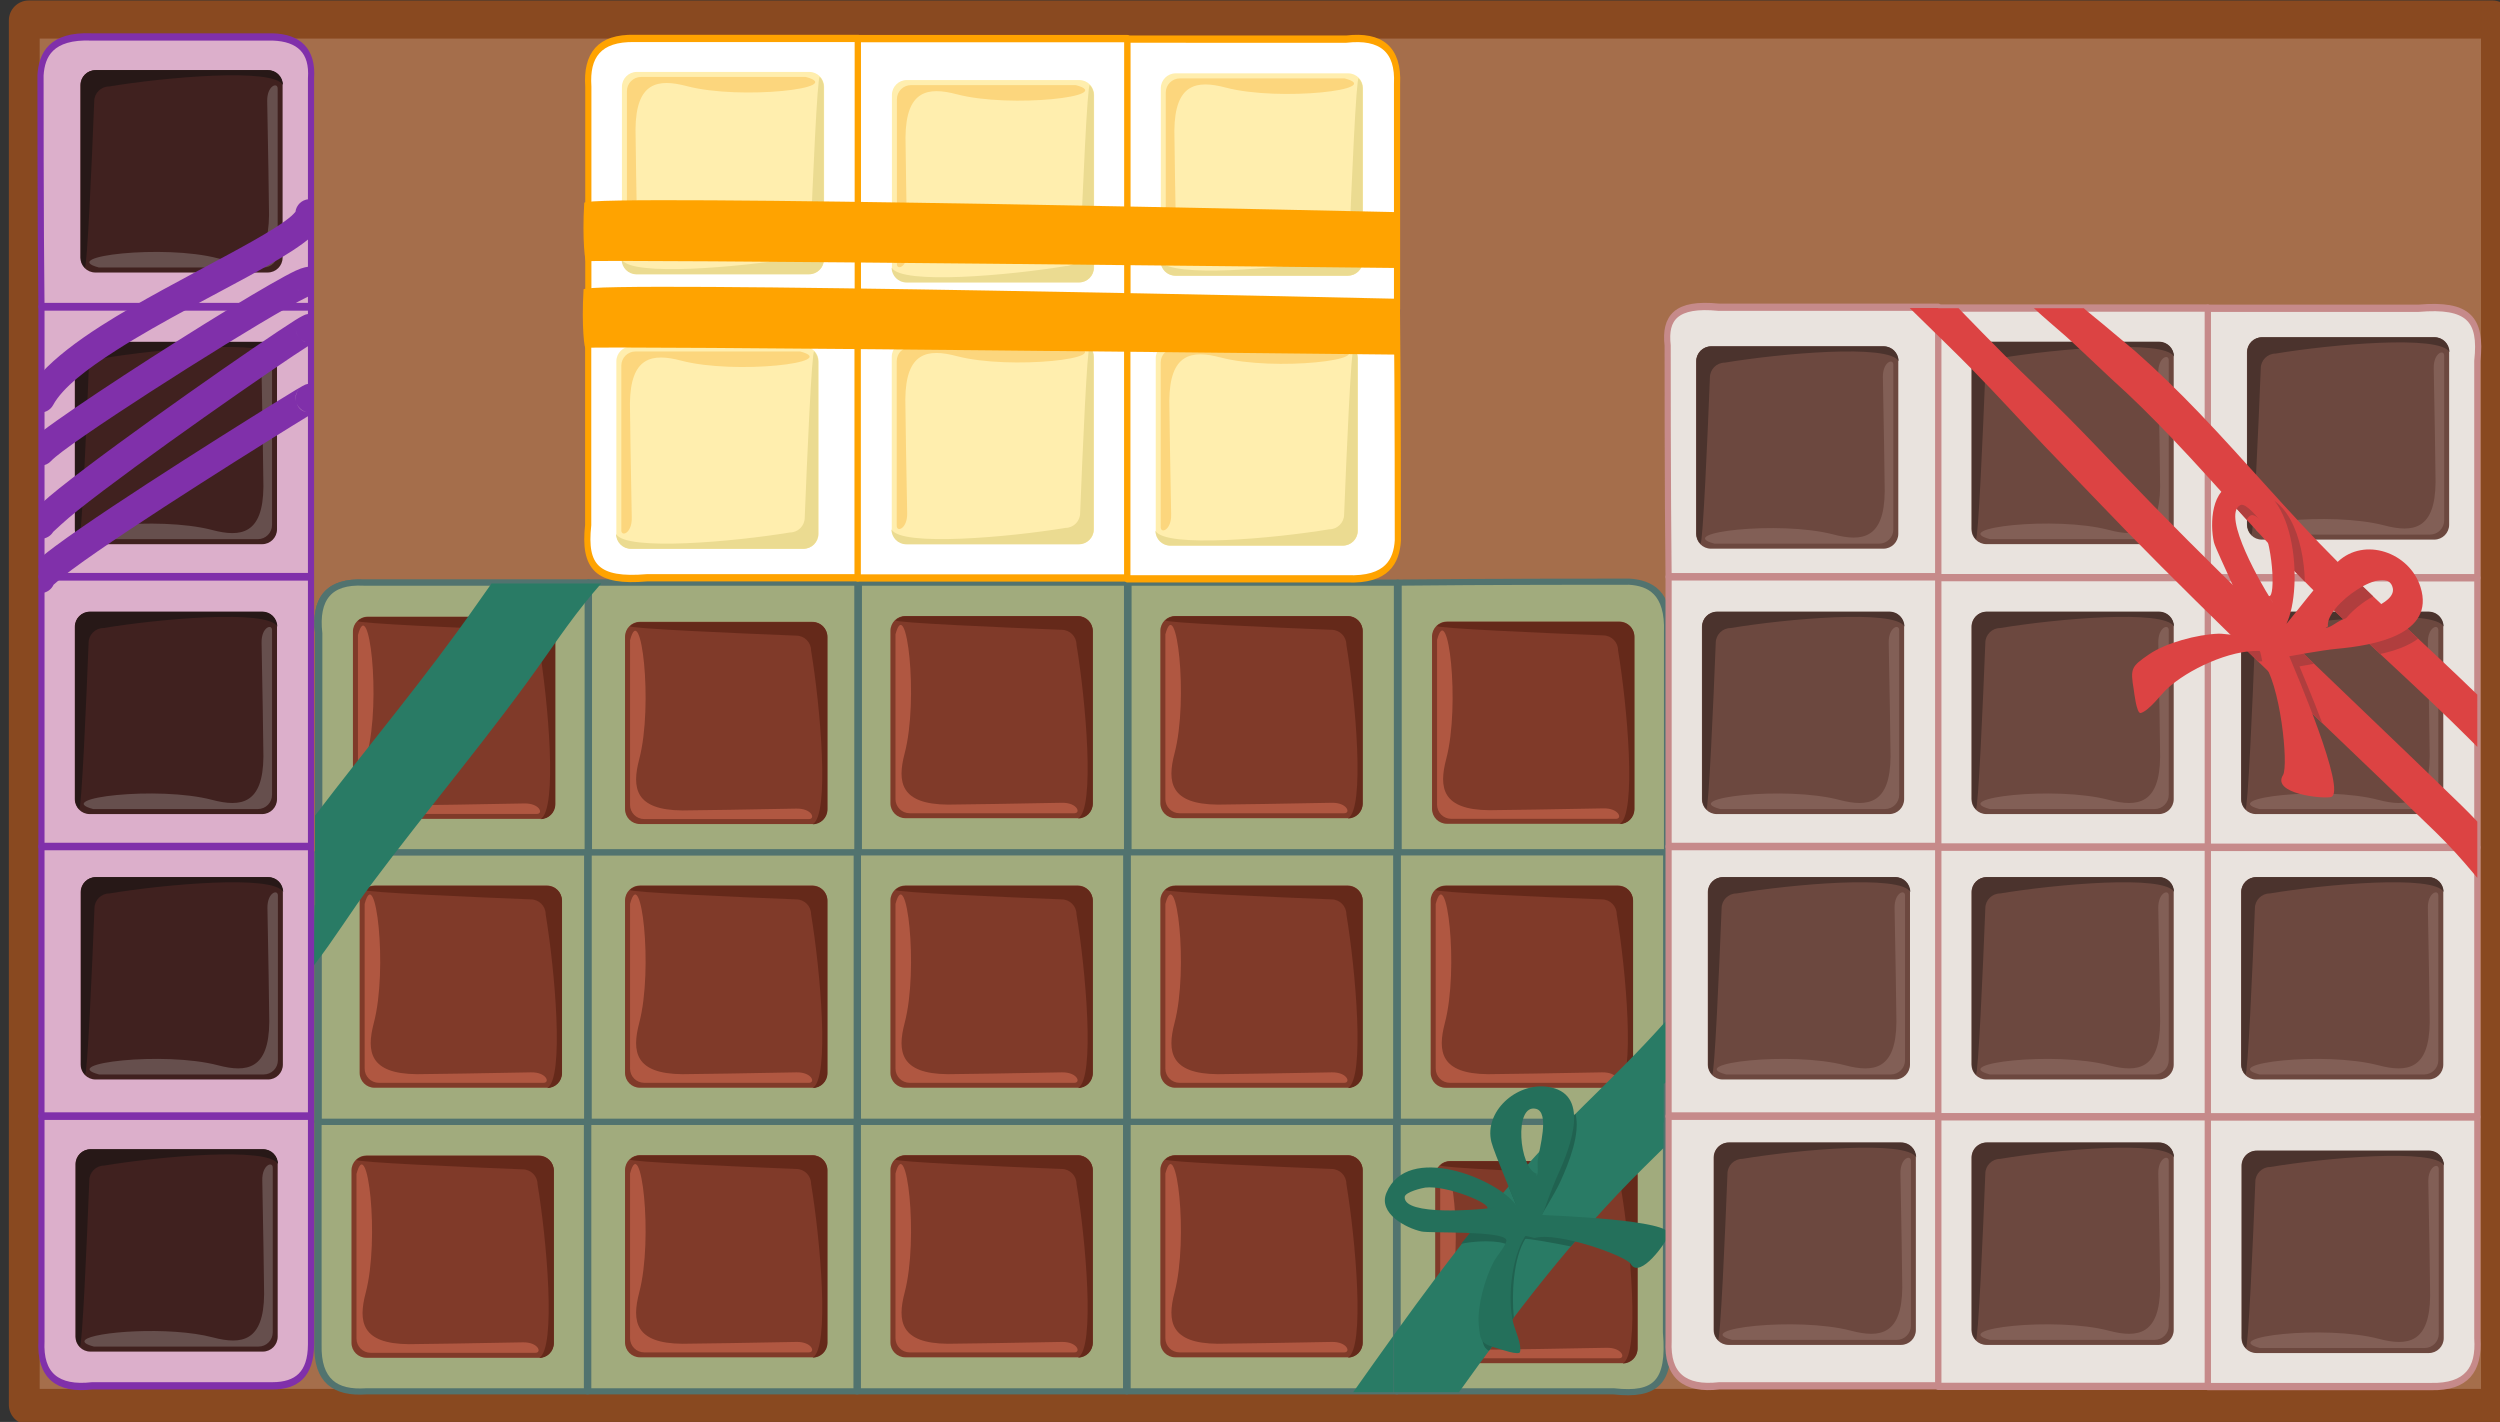 <?xml version="1.0" encoding="UTF-8" standalone="no"?>
<svg
   xmlns:dc="http://purl.org/dc/elements/1.1/"
   xmlns:cc="http://creativecommons.org/ns#"
   xmlns:rdf="http://www.w3.org/1999/02/22-rdf-syntax-ns#"
   xmlns:svg="http://www.w3.org/2000/svg"
   xmlns="http://www.w3.org/2000/svg"
   xmlns:sodipodi="http://sodipodi.sourceforge.net/DTD/sodipodi-0.dtd"
   xmlns:inkscape="http://www.inkscape.org/namespaces/inkscape"
   sodipodi:docname="2022-NL-03-taskbody02.svg"
   inkscape:version="1.0 (4035a4fb49, 2020-05-01)"
   id="svg7881"
   version="1.1"
   viewBox="0 0 196.604 111.823"
   height="111.823mm"
   width="196.604mm">
  <rect x="0" y="0" width="196.604" height="111.823" fill="#333333" stroke="none"/>
  <defs
     id="defs7875" />
  <sodipodi:namedview
     showgrid="false"
     inkscape:document-rotation="0"
     inkscape:current-layer="layer1"
     inkscape:document-units="mm"
     inkscape:cy="560"
     inkscape:cx="400"
     inkscape:zoom="0.35"
     inkscape:pageshadow="2"
     inkscape:pageopacity="0.0"
     borderopacity="1.0"
     bordercolor="#666666"
     pagecolor="#ffffff"
     id="base" />
  <g
     transform="translate(70.955,7.469)"
     id="layer1"
     inkscape:groupmode="layer"
     inkscape:label="Ebene 1">
    <g
       transform="matrix(0.265,0,0,0.265,-543.157,-27.345)"
       style="clip-rule:evenodd;fill-rule:evenodd;stroke-linecap:round;stroke-linejoin:round;stroke-miterlimit:1.5"
       id="g668">
      <g
         transform="matrix(1.006,0,0,0.983,675.921,-679.797)"
         id="g4">
        <path
           d="m 1840.51,774.023 c 0,-3.324 -2.64,-6.023 -5.89,-6.023 h -726.75 c -3.25,0 -5.88,2.699 -5.88,6.023 v 417.907 c 0,3.33 2.63,6.03 5.88,6.03 h 726.75 c 3.25,0 5.89,-2.7 5.89,-6.03 z"
           style="fill:#894920"
           id="path2" />
      </g>
      <g
         transform="matrix(0.981,0,0,0.932,712.619,-629.323)"
         id="g8">
        <rect
           x="1101.99"
           y="768"
           width="738.519"
           height="429.958"
           style="fill:#a56e4b"
           id="rect6" />
      </g>
      <g
         transform="translate(1010.27,158.736)"
         id="g274">
        <g
           id="g272">
          <g
             transform="translate(422.099,-1115.98)"
             id="g262">
            <g
               transform="matrix(-0.992,0,0,-0.839,1321.55,1635.46)"
               id="g12">
              <path
                 d="m 561.951,226.837 h -64.875 c -12.571,-1.641 -17.059,3.165 -15.763,20.811 v 74.537 h 80.638 z"
                 style="fill:#a1ab7d;stroke:#51736f;stroke-width:2.18px"
                 id="path10" />
            </g>
            <g
               transform="matrix(-0.992,0,0,-0.839,1321.61,1555.46)"
               id="g16">
              <rect
                 x="481.313"
                 y="226.837"
                 width="80.639"
                 height="95.348"
                 style="fill:#a1ab7d;stroke:#51736f;stroke-width:2.18px"
                 id="rect14" />
            </g>
            <g
               transform="matrix(-0.992,0,0,-0.839,1321.86,1475.46)"
               id="g20">
              <path
                 d="m 561.951,226.837 h -80.638 v 77.658 c -0.495,14.354 5.361,17.55 11.447,18.021 0,0 45.324,0.026 69.191,-0.331 z"
                 style="fill:#a1ab7d;stroke:#51736f;stroke-width:2.18px"
                 id="path18" />
            </g>
            <g
               transform="rotate(180,685.855,1257.05)"
               id="g32">
              <g
                 transform="matrix(0.999,0,0,1.121,21.516,-143.106)"
                 id="g24">
                <path
                   d="m 575.336,1092.62 c 0,-2.17 -1.981,-3.94 -4.42,-3.94 h -51.227 c -2.44,0 -4.42,1.77 -4.42,3.94 v 45.65 c 0,2.18 1.98,3.94 4.42,3.94 h 51.227 c 2.439,0 4.42,-1.76 4.42,-3.94 z"
                   style="fill:#803a29"
                   id="path22" />
              </g>
              <path
                 d="m 541.068,1128.79 c -2.714,-16.32 -5.649,-48.76 -0.445,-51.57 -2.437,0 -4.415,1.97 -4.415,4.41 v 51.17 c 0,2.44 1.978,4.42 4.415,4.42 h 51.17 c 1.163,0 2.222,-0.45 3.011,-1.19 0.77,-0.72 -32.035,-2.14 -49.321,-2.82 -2.436,0 -4.415,-1.98 -4.415,-4.42 z"
                 style="fill:#65291a"
                 id="path26" />
              <g
                 transform="matrix(0.955,0,0,0.955,25.404,50.031)"
                 id="g30">
                <path
                   d="m 540.623,1077.22 c -2.092,0 -0.946,3.34 3.908,3.25 11.81,-0.22 32.502,-0.59 35.4,-0.57 14.709,0.12 15.793,6.93 13.428,15.93 -4.423,16.82 -0.554,49.93 2.849,36.97 v -51.17 c 0,-2.44 -1.979,-4.41 -4.415,-4.41 z"
                   style="fill:#b05741"
                   id="path28" />
              </g>
            </g>
            <g
               transform="rotate(180,685.185,1216.18)"
               id="g44">
              <g
                 transform="matrix(0.999,0,0,1.121,21.516,-143.106)"
                 id="g36">
                <path
                   d="m 575.336,1092.62 c 0,-2.17 -1.981,-3.94 -4.42,-3.94 h -51.227 c -2.44,0 -4.42,1.77 -4.42,3.94 v 45.65 c 0,2.18 1.98,3.94 4.42,3.94 h 51.227 c 2.439,0 4.42,-1.76 4.42,-3.94 z"
                   style="fill:#803a29"
                   id="path34" />
              </g>
              <path
                 d="m 541.068,1128.79 c -2.714,-16.32 -5.649,-48.76 -0.445,-51.57 -2.437,0 -4.415,1.97 -4.415,4.41 v 51.17 c 0,2.44 1.978,4.42 4.415,4.42 h 51.17 c 1.163,0 2.222,-0.45 3.011,-1.19 0.77,-0.72 -32.035,-2.14 -49.321,-2.82 -2.436,0 -4.415,-1.98 -4.415,-4.42 z"
                 style="fill:#65291a"
                 id="path38" />
              <g
                 transform="matrix(0.955,0,0,0.955,25.404,50.031)"
                 id="g42">
                <path
                   d="m 540.623,1077.22 c -2.092,0 -0.946,3.34 3.908,3.25 11.81,-0.22 32.502,-0.59 35.4,-0.57 14.709,0.12 15.793,6.93 13.428,15.93 -4.423,16.82 -0.554,49.93 2.849,36.97 v -51.17 c 0,-2.44 -1.979,-4.41 -4.415,-4.41 z"
                   style="fill:#b05741"
                   id="path40" />
              </g>
            </g>
            <g
               transform="rotate(180,685.385,1177.01)"
               id="g56">
              <g
                 transform="matrix(0.999,0,0,1.121,21.516,-143.106)"
                 id="g48">
                <path
                   d="m 575.336,1092.62 c 0,-2.17 -1.981,-3.94 -4.42,-3.94 h -51.227 c -2.44,0 -4.42,1.77 -4.42,3.94 v 45.65 c 0,2.18 1.98,3.94 4.42,3.94 h 51.227 c 2.439,0 4.42,-1.76 4.42,-3.94 z"
                   style="fill:#803a29"
                   id="path46" />
              </g>
              <path
                 d="m 541.068,1128.79 c -2.714,-16.32 -5.649,-48.76 -0.445,-51.57 -2.437,0 -4.415,1.97 -4.415,4.41 v 51.17 c 0,2.44 1.978,4.42 4.415,4.42 h 51.17 c 1.163,0 2.222,-0.45 3.011,-1.19 0.77,-0.72 -32.035,-2.14 -49.321,-2.82 -2.436,0 -4.415,-1.98 -4.415,-4.42 z"
                 style="fill:#65291a"
                 id="path50" />
              <g
                 transform="matrix(0.955,0,0,0.955,25.404,50.031)"
                 id="g54">
                <path
                   d="m 540.623,1077.22 c -2.092,0 -0.946,3.34 3.908,3.25 11.81,-0.22 32.502,-0.59 35.4,-0.57 14.709,0.12 15.793,6.93 13.428,15.93 -4.423,16.82 -0.554,49.93 2.849,36.97 v -51.17 c 0,-2.44 -1.979,-4.41 -4.415,-4.41 z"
                   style="fill:#b05741"
                   id="path52" />
              </g>
            </g>
            <g
               transform="matrix(-0.992,0,0,-0.839,1161.34,1635.46)"
               id="g60">
              <rect
                 x="481.313"
                 y="226.837"
                 width="80.639"
                 height="95.348"
                 style="fill:#a1ab7d;stroke:#51736f;stroke-width:2.18px"
                 id="rect58" />
            </g>
            <g
               transform="matrix(-0.992,0,0,-0.839,1241.44,1635.46)"
               id="g64">
              <rect
                 x="481.313"
                 y="226.837"
                 width="80.639"
                 height="95.348"
                 style="fill:#a1ab7d;stroke:#51736f;stroke-width:2.18px"
                 id="rect62" />
            </g>
            <g
               transform="matrix(-0.992,0,0,-0.839,1161.4,1555.46)"
               id="g68">
              <rect
                 x="481.313"
                 y="226.837"
                 width="80.639"
                 height="95.348"
                 style="fill:#a1ab7d;stroke:#51736f;stroke-width:2.18px"
                 id="rect66" />
            </g>
            <g
               transform="matrix(-0.992,0,0,-0.839,1241.5,1555.46)"
               id="g72">
              <rect
                 x="481.313"
                 y="226.837"
                 width="80.639"
                 height="95.348"
                 style="fill:#a1ab7d;stroke:#51736f;stroke-width:2.18px"
                 id="rect70" />
            </g>
            <g
               transform="matrix(-0.992,0,0,-0.839,1161.62,1475.46)"
               id="g76">
              <rect
                 x="481.313"
                 y="226.837"
                 width="80.639"
                 height="95.348"
                 style="fill:#a1ab7d;stroke:#51736f;stroke-width:2.18px"
                 id="rect74" />
            </g>
            <g
               transform="matrix(-0.992,0,0,-0.839,1241.71,1475.46)"
               id="g80">
              <rect
                 x="481.313"
                 y="226.837"
                 width="80.639"
                 height="95.348"
                 style="fill:#a1ab7d;stroke:#51736f;stroke-width:2.18px"
                 id="rect78" />
            </g>
            <g
               transform="matrix(-0.992,0,0,-0.839,1081.34,1635.46)"
               id="g84">
              <rect
                 x="481.313"
                 y="226.837"
                 width="80.639"
                 height="95.348"
                 style="fill:#a1ab7d;stroke:#51736f;stroke-width:2.18px"
                 id="rect82" />
            </g>
            <g
               transform="matrix(-0.992,0,0,-0.839,1081.4,1555.46)"
               id="g88">
              <rect
                 x="481.313"
                 y="226.837"
                 width="80.639"
                 height="95.348"
                 style="fill:#a1ab7d;stroke:#51736f;stroke-width:2.18px"
                 id="rect86" />
            </g>
            <g
               transform="matrix(-0.992,0,0,-0.839,1081.59,1475.46)"
               id="g92">
              <rect
                 x="481.313"
                 y="226.837"
                 width="80.639"
                 height="95.348"
                 style="fill:#a1ab7d;stroke:#51736f;stroke-width:2.18px"
                 id="rect90" />
            </g>
            <g
               transform="matrix(-0.992,0,0,-0.839,1081.59,1475.46)"
               id="g96">
              <rect
                 x="481.313"
                 y="226.837"
                 width="80.639"
                 height="95.348"
                 style="fill:#a1ab7d;stroke:#51736f;stroke-width:2.18px"
                 id="rect94" />
            </g>
            <g
               transform="matrix(-0.992,0,0,-0.839,1001.34,1635.46)"
               id="g100">
              <path
                 d="m 561.951,243.228 c 0.224,-12.61 -5.089,-17.141 -14.421,-16.391 h -66.217 v 95.348 h 80.638 z"
                 style="fill:#a1ab7d;stroke:#51736f;stroke-width:2.18px"
                 id="path98" />
            </g>
            <g
               transform="matrix(-0.992,0,0,-0.839,1001.4,1555.46)"
               id="g104">
              <rect
                 x="481.313"
                 y="226.837"
                 width="80.639"
                 height="95.348"
                 style="fill:#a1ab7d;stroke:#51736f;stroke-width:2.18px"
                 id="rect102" />
            </g>
            <g
               transform="matrix(-0.992,0,0,-0.839,1001.4,1555.46)"
               id="g108">
              <rect
                 x="481.313"
                 y="226.837"
                 width="80.639"
                 height="95.348"
                 style="fill:#a1ab7d;stroke:#51736f;stroke-width:2.18px"
                 id="rect106" />
            </g>
            <g
               transform="matrix(-0.992,0,0,-0.839,1001.56,1475.46)"
               id="g112">
              <path
                 d="m 561.951,226.837 h -80.638 v 95.348 h 67.199 c 10.387,0.618 14.64,-5.666 13.439,-17.941 z"
                 style="fill:#a1ab7d;stroke:#51736f;stroke-width:2.18px"
                 id="path110" />
            </g>
            <g
               transform="matrix(-0.992,0,0,-0.839,1001.56,1475.46)"
               id="g116">
              <path
                 d="m 561.951,226.837 h -80.638 v 95.348 h 67.199 c 10.387,0.618 14.64,-5.666 13.439,-17.941 z"
                 style="fill:#a1ab7d;stroke:#51736f;stroke-width:2.18px"
                 id="path114" />
            </g>
            <g
               transform="matrix(-0.999,0,0,-1.121,1188.53,2495.46)"
               id="g120">
              <path
                 d="m 575.336,1092.62 c 0,-2.17 -1.981,-3.94 -4.42,-3.94 h -51.227 c -2.44,0 -4.42,1.77 -4.42,3.94 v 45.65 c 0,2.18 1.98,3.94 4.42,3.94 h 51.227 c 2.439,0 4.42,-1.76 4.42,-3.94 z"
                 style="fill:#803a29"
                 id="path118" />
            </g>
            <g
               transform="rotate(180,605.025,1176.18)"
               id="g124">
              <path
                 d="m 541.068,1128.79 c -2.714,-16.32 -5.649,-48.76 -0.445,-51.57 -2.437,0 -4.415,1.97 -4.415,4.41 v 51.17 c 0,2.44 1.978,4.42 4.415,4.42 h 51.17 c 1.163,0 2.222,-0.45 3.011,-1.19 0.77,-0.72 -32.035,-2.14 -49.321,-2.82 -2.436,0 -4.415,-1.98 -4.415,-4.42 z"
                 style="fill:#65291a"
                 id="path122" />
            </g>
            <g
               transform="matrix(-0.955,0,0,-0.955,1184.65,2302.33)"
               id="g128">
              <path
                 d="m 540.623,1077.22 c -2.092,0 -0.946,3.34 3.908,3.25 11.81,-0.22 32.502,-0.59 35.4,-0.57 14.709,0.12 15.793,6.93 13.428,15.93 -4.423,16.82 -0.554,49.93 2.849,36.97 v -51.17 c 0,-2.44 -1.979,-4.41 -4.415,-4.41 z"
                 style="fill:#b05741"
                 id="path126" />
            </g>
            <g
               transform="matrix(-0.999,0,0,-1.121,1268.63,2495.46)"
               id="g132">
              <path
                 d="m 575.336,1092.62 c 0,-2.17 -1.981,-3.94 -4.42,-3.94 h -51.227 c -2.44,0 -4.42,1.77 -4.42,3.94 v 45.65 c 0,2.18 1.98,3.94 4.42,3.94 h 51.227 c 2.439,0 4.42,-1.76 4.42,-3.94 z"
                 style="fill:#803a29"
                 id="path130" />
            </g>
            <g
               transform="rotate(180,645.07,1176.18)"
               id="g136">
              <path
                 d="m 541.068,1128.79 c -2.714,-16.32 -5.649,-48.76 -0.445,-51.57 -2.437,0 -4.415,1.97 -4.415,4.41 v 51.17 c 0,2.44 1.978,4.42 4.415,4.42 h 51.17 c 1.163,0 2.222,-0.45 3.011,-1.19 0.77,-0.72 -32.035,-2.14 -49.321,-2.82 -2.436,0 -4.415,-1.98 -4.415,-4.42 z"
                 style="fill:#65291a"
                 id="path134" />
            </g>
            <g
               transform="matrix(-0.955,0,0,-0.955,1264.74,2302.33)"
               id="g140">
              <path
                 d="m 540.623,1077.22 c -2.092,0 -0.946,3.34 3.908,3.25 11.81,-0.22 32.502,-0.59 35.4,-0.57 14.709,0.12 15.793,6.93 13.428,15.93 -4.423,16.82 -0.554,49.93 2.849,36.97 v -51.17 c 0,-2.44 -1.979,-4.41 -4.415,-4.41 z"
                 style="fill:#b05741"
                 id="path138" />
            </g>
            <g
               transform="matrix(-0.999,0,0,-1.121,1188.53,2575.46)"
               id="g144">
              <path
                 d="m 575.336,1092.62 c 0,-2.17 -1.981,-3.94 -4.42,-3.94 h -51.227 c -2.44,0 -4.42,1.77 -4.42,3.94 v 45.65 c 0,2.18 1.98,3.94 4.42,3.94 h 51.227 c 2.439,0 4.42,-1.76 4.42,-3.94 z"
                 style="fill:#803a29"
                 id="path142" />
            </g>
            <g
               transform="rotate(180,605.025,1216.18)"
               id="g148">
              <path
                 d="m 541.068,1128.79 c -2.714,-16.32 -5.649,-48.76 -0.445,-51.57 -2.437,0 -4.415,1.97 -4.415,4.41 v 51.17 c 0,2.44 1.978,4.42 4.415,4.42 h 51.17 c 1.163,0 2.222,-0.45 3.011,-1.19 0.77,-0.72 -32.035,-2.14 -49.321,-2.82 -2.436,0 -4.415,-1.98 -4.415,-4.42 z"
                 style="fill:#65291a"
                 id="path146" />
            </g>
            <g
               transform="matrix(-0.955,0,0,-0.955,1184.65,2382.33)"
               id="g152">
              <path
                 d="m 540.623,1077.22 c -2.092,0 -0.946,3.34 3.908,3.25 11.81,-0.22 32.502,-0.59 35.4,-0.57 14.709,0.12 15.793,6.93 13.428,15.93 -4.423,16.82 -0.554,49.93 2.849,36.97 v -51.17 c 0,-2.44 -1.979,-4.41 -4.415,-4.41 z"
                 style="fill:#b05741"
                 id="path150" />
            </g>
            <g
               transform="matrix(-0.999,0,0,-1.121,1268.63,2575.46)"
               id="g156">
              <path
                 d="m 575.336,1092.62 c 0,-2.17 -1.981,-3.94 -4.42,-3.94 h -51.227 c -2.44,0 -4.42,1.77 -4.42,3.94 v 45.65 c 0,2.18 1.98,3.94 4.42,3.94 h 51.227 c 2.439,0 4.42,-1.76 4.42,-3.94 z"
                 style="fill:#803a29"
                 id="path154" />
            </g>
            <g
               transform="rotate(180,645.07,1216.18)"
               id="g160">
              <path
                 d="m 541.068,1128.79 c -2.714,-16.32 -5.649,-48.76 -0.445,-51.57 -2.437,0 -4.415,1.97 -4.415,4.41 v 51.17 c 0,2.44 1.978,4.42 4.415,4.42 h 51.17 c 1.163,0 2.222,-0.45 3.011,-1.19 0.77,-0.72 -32.035,-2.14 -49.321,-2.82 -2.436,0 -4.415,-1.98 -4.415,-4.42 z"
                 style="fill:#65291a"
                 id="path158" />
            </g>
            <g
               transform="matrix(-0.955,0,0,-0.955,1264.74,2382.33)"
               id="g164">
              <path
                 d="m 540.623,1077.22 c -2.092,0 -0.946,3.34 3.908,3.25 11.81,-0.22 32.502,-0.59 35.4,-0.57 14.709,0.12 15.793,6.93 13.428,15.93 -4.423,16.82 -0.554,49.93 2.849,36.97 v -51.17 c 0,-2.44 -1.979,-4.41 -4.415,-4.41 z"
                 style="fill:#b05741"
                 id="path162" />
            </g>
            <g
               transform="matrix(-0.999,0,0,-1.121,1109.77,2575.46)"
               id="g168">
              <path
                 d="m 575.336,1092.62 c 0,-2.17 -1.981,-3.94 -4.42,-3.94 h -51.227 c -2.44,0 -4.42,1.77 -4.42,3.94 v 45.65 c 0,2.18 1.98,3.94 4.42,3.94 h 51.227 c 2.439,0 4.42,-1.76 4.42,-3.94 z"
                 style="fill:#803a29"
                 id="path166" />
            </g>
            <g
               transform="rotate(180,565.645,1216.18)"
               id="g172">
              <path
                 d="m 541.068,1128.79 c -2.714,-16.32 -5.649,-48.76 -0.445,-51.57 -2.437,0 -4.415,1.97 -4.415,4.41 v 51.17 c 0,2.44 1.978,4.42 4.415,4.42 h 51.17 c 1.163,0 2.222,-0.45 3.011,-1.19 0.77,-0.72 -32.035,-2.14 -49.321,-2.82 -2.436,0 -4.415,-1.98 -4.415,-4.42 z"
                 style="fill:#65291a"
                 id="path170" />
            </g>
            <g
               transform="matrix(-0.955,0,0,-0.955,1105.88,2382.33)"
               id="g176">
              <path
                 d="m 540.623,1077.22 c -2.092,0 -0.946,3.34 3.908,3.25 11.81,-0.22 32.502,-0.59 35.4,-0.57 14.709,0.12 15.793,6.93 13.428,15.93 -4.423,16.82 -0.554,49.93 2.849,36.97 v -51.17 c 0,-2.44 -1.979,-4.41 -4.415,-4.41 z"
                 style="fill:#b05741"
                 id="path174" />
            </g>
            <g
               transform="matrix(-0.999,0,0,-1.121,1031.01,2575.46)"
               id="g180">
              <path
                 d="m 575.336,1092.62 c 0,-2.17 -1.981,-3.94 -4.42,-3.94 h -51.227 c -2.44,0 -4.42,1.77 -4.42,3.94 v 45.65 c 0,2.18 1.98,3.94 4.42,3.94 h 51.227 c 2.439,0 4.42,-1.76 4.42,-3.94 z"
                 style="fill:#803a29"
                 id="path178" />
            </g>
            <g
               transform="rotate(180,526.26,1216.18)"
               id="g184">
              <path
                 d="m 541.068,1128.79 c -2.714,-16.32 -5.649,-48.76 -0.445,-51.57 -2.437,0 -4.415,1.97 -4.415,4.41 v 51.17 c 0,2.44 1.978,4.42 4.415,4.42 h 51.17 c 1.163,0 2.222,-0.45 3.011,-1.19 0.77,-0.72 -32.035,-2.14 -49.321,-2.82 -2.436,0 -4.415,-1.98 -4.415,-4.42 z"
                 style="fill:#65291a"
                 id="path182" />
            </g>
            <g
               transform="matrix(-0.955,0,0,-0.955,1027.12,2382.33)"
               id="g188">
              <path
                 d="m 540.623,1077.22 c -2.092,0 -0.946,3.34 3.908,3.25 11.81,-0.22 32.502,-0.59 35.4,-0.57 14.709,0.12 15.793,6.93 13.428,15.93 -4.423,16.82 -0.554,49.93 2.849,36.97 v -51.17 c 0,-2.44 -1.979,-4.41 -4.415,-4.41 z"
                 style="fill:#b05741"
                 id="path186" />
            </g>
            <g
               transform="matrix(-0.999,0,0,-1.121,1188.53,2655.46)"
               id="g192">
              <path
                 d="m 575.336,1092.62 c 0,-2.17 -1.981,-3.94 -4.42,-3.94 h -51.227 c -2.44,0 -4.42,1.77 -4.42,3.94 v 45.65 c 0,2.18 1.98,3.94 4.42,3.94 h 51.227 c 2.439,0 4.42,-1.76 4.42,-3.94 z"
                 style="fill:#803a29"
                 id="path190" />
            </g>
            <g
               transform="rotate(180,605.025,1256.18)"
               id="g196">
              <path
                 d="m 541.068,1128.79 c -2.714,-16.32 -5.649,-48.76 -0.445,-51.57 -2.437,0 -4.415,1.97 -4.415,4.41 v 51.17 c 0,2.44 1.978,4.42 4.415,4.42 h 51.17 c 1.163,0 2.222,-0.45 3.011,-1.19 0.77,-0.72 -32.035,-2.14 -49.321,-2.82 -2.436,0 -4.415,-1.98 -4.415,-4.42 z"
                 style="fill:#65291a"
                 id="path194" />
            </g>
            <g
               transform="matrix(-0.955,0,0,-0.955,1184.65,2462.33)"
               id="g200">
              <path
                 d="m 540.623,1077.22 c -2.092,0 -0.946,3.34 3.908,3.25 11.81,-0.22 32.502,-0.59 35.4,-0.57 14.709,0.12 15.793,6.93 13.428,15.93 -4.423,16.82 -0.554,49.93 2.849,36.97 v -51.17 c 0,-2.44 -1.979,-4.41 -4.415,-4.41 z"
                 style="fill:#b05741"
                 id="path198" />
            </g>
            <g
               transform="matrix(-0.999,0,0,-1.121,1268.63,2655.46)"
               id="g204">
              <path
                 d="m 575.336,1092.62 c 0,-2.17 -1.981,-3.94 -4.42,-3.94 h -51.227 c -2.44,0 -4.42,1.77 -4.42,3.94 v 45.65 c 0,2.18 1.98,3.94 4.42,3.94 h 51.227 c 2.439,0 4.42,-1.76 4.42,-3.94 z"
                 style="fill:#803a29"
                 id="path202" />
            </g>
            <g
               transform="rotate(180,645.07,1256.18)"
               id="g208">
              <path
                 d="m 541.068,1128.79 c -2.714,-16.32 -5.649,-48.76 -0.445,-51.57 -2.437,0 -4.415,1.97 -4.415,4.41 v 51.17 c 0,2.44 1.978,4.42 4.415,4.42 h 51.17 c 1.163,0 2.222,-0.45 3.011,-1.19 0.77,-0.72 -32.035,-2.14 -49.321,-2.82 -2.436,0 -4.415,-1.98 -4.415,-4.42 z"
                 style="fill:#65291a"
                 id="path206" />
            </g>
            <g
               transform="matrix(-0.955,0,0,-0.955,1264.74,2462.33)"
               id="g212">
              <path
                 d="m 540.623,1077.22 c -2.092,0 -0.946,3.34 3.908,3.25 11.81,-0.22 32.502,-0.59 35.4,-0.57 14.709,0.12 15.793,6.93 13.428,15.93 -4.423,16.82 -0.554,49.93 2.849,36.97 v -51.17 c 0,-2.44 -1.979,-4.41 -4.415,-4.41 z"
                 style="fill:#b05741"
                 id="path210" />
            </g>
            <g
               transform="matrix(-0.999,0,0,-1.121,1109.77,2655.46)"
               id="g216">
              <path
                 d="m 575.336,1092.62 c 0,-2.17 -1.981,-3.94 -4.42,-3.94 h -51.227 c -2.44,0 -4.42,1.77 -4.42,3.94 v 45.65 c 0,2.18 1.98,3.94 4.42,3.94 h 51.227 c 2.439,0 4.42,-1.76 4.42,-3.94 z"
                 style="fill:#803a29"
                 id="path214" />
            </g>
            <g
               transform="rotate(180,565.645,1256.18)"
               id="g220">
              <path
                 d="m 541.068,1128.79 c -2.714,-16.32 -5.649,-48.76 -0.445,-51.57 -2.437,0 -4.415,1.97 -4.415,4.41 v 51.17 c 0,2.44 1.978,4.42 4.415,4.42 h 51.17 c 1.163,0 2.222,-0.45 3.011,-1.19 0.77,-0.72 -32.035,-2.14 -49.321,-2.82 -2.436,0 -4.415,-1.98 -4.415,-4.42 z"
                 style="fill:#65291a"
                 id="path218" />
            </g>
            <g
               transform="matrix(-0.955,0,0,-0.955,1105.88,2462.33)"
               id="g224">
              <path
                 d="m 540.623,1077.22 c -2.092,0 -0.946,3.34 3.908,3.25 11.81,-0.22 32.502,-0.59 35.4,-0.57 14.709,0.12 15.793,6.93 13.428,15.93 -4.423,16.82 -0.554,49.93 2.849,36.97 v -51.17 c 0,-2.44 -1.979,-4.41 -4.415,-4.41 z"
                 style="fill:#b05741"
                 id="path222" />
            </g>
            <g
               transform="matrix(-0.999,0,0,-1.121,1028.59,2655.59)"
               id="g228">
              <path
                 d="m 575.336,1092.62 c 0,-2.17 -1.981,-3.94 -4.42,-3.94 h -51.227 c -2.44,0 -4.42,1.77 -4.42,3.94 v 45.65 c 0,2.18 1.98,3.94 4.42,3.94 h 51.227 c 2.439,0 4.42,-1.76 4.42,-3.94 z"
                 style="fill:#803a29"
                 id="path226" />
            </g>
            <g
               transform="rotate(180,525.055,1256.24)"
               id="g232">
              <path
                 d="m 541.068,1128.79 c -2.714,-16.32 -5.649,-48.76 -0.445,-51.57 -2.437,0 -4.415,1.97 -4.415,4.41 v 51.17 c 0,2.44 1.978,4.42 4.415,4.42 h 51.17 c 1.163,0 2.222,-0.45 3.011,-1.19 0.77,-0.72 -32.035,-2.14 -49.321,-2.82 -2.436,0 -4.415,-1.98 -4.415,-4.42 z"
                 style="fill:#65291a"
                 id="path230" />
            </g>
            <g
               transform="matrix(-0.955,0,0,-0.955,1024.7,2462.45)"
               id="g236">
              <path
                 d="m 540.623,1077.22 c -2.092,0 -0.946,3.34 3.908,3.25 11.81,-0.22 32.502,-0.59 35.4,-0.57 14.709,0.12 15.793,6.93 13.428,15.93 -4.423,16.82 -0.554,49.93 2.849,36.97 v -51.17 c 0,-2.44 -1.979,-4.41 -4.415,-4.41 z"
                 style="fill:#b05741"
                 id="path234" />
            </g>
            <g
               transform="matrix(-0.999,0,0,-1.121,1109.77,2497.2)"
               id="g240">
              <path
                 d="m 575.336,1092.62 c 0,-2.17 -1.981,-3.94 -4.42,-3.94 h -51.227 c -2.44,0 -4.42,1.77 -4.42,3.94 v 45.65 c 0,2.18 1.98,3.94 4.42,3.94 h 51.227 c 2.439,0 4.42,-1.76 4.42,-3.94 z"
                 style="fill:#803a29"
                 id="path238" />
            </g>
            <g
               transform="rotate(180,565.645,1177.045)"
               id="g244">
              <path
                 d="m 541.068,1128.79 c -2.714,-16.32 -5.649,-48.76 -0.445,-51.57 -2.437,0 -4.415,1.97 -4.415,4.41 v 51.17 c 0,2.44 1.978,4.42 4.415,4.42 h 51.17 c 1.163,0 2.222,-0.45 3.011,-1.19 0.77,-0.72 -32.035,-2.14 -49.321,-2.82 -2.436,0 -4.415,-1.98 -4.415,-4.42 z"
                 style="fill:#65291a"
                 id="path242" />
            </g>
            <g
               transform="matrix(-0.955,0,0,-0.955,1105.88,2304.06)"
               id="g248">
              <path
                 d="m 540.623,1077.22 c -2.092,0 -0.946,3.34 3.908,3.25 11.81,-0.22 32.502,-0.59 35.4,-0.57 14.709,0.12 15.793,6.93 13.428,15.93 -4.423,16.82 -0.554,49.93 2.849,36.97 v -51.17 c 0,-2.44 -1.979,-4.41 -4.415,-4.41 z"
                 style="fill:#b05741"
                 id="path246" />
            </g>
            <g
               transform="matrix(-0.999,0,0,-1.121,1029.02,2495.67)"
               id="g252">
              <path
                 d="m 575.336,1092.62 c 0,-2.17 -1.981,-3.94 -4.42,-3.94 h -51.227 c -2.44,0 -4.42,1.77 -4.42,3.94 v 45.65 c 0,2.18 1.98,3.94 4.42,3.94 h 51.227 c 2.439,0 4.42,-1.76 4.42,-3.94 z"
                 style="fill:#803a29"
                 id="path250" />
            </g>
            <g
               transform="rotate(180,525.265,1176.28)"
               id="g256">
              <path
                 d="m 541.068,1128.79 c -2.714,-16.32 -5.649,-48.76 -0.445,-51.57 -2.437,0 -4.415,1.97 -4.415,4.41 v 51.17 c 0,2.44 1.978,4.42 4.415,4.42 h 51.17 c 1.163,0 2.222,-0.45 3.011,-1.19 0.77,-0.72 -32.035,-2.14 -49.321,-2.82 -2.436,0 -4.415,-1.98 -4.415,-4.42 z"
                 style="fill:#65291a"
                 id="path254" />
            </g>
            <g
               transform="matrix(-0.955,0,0,-0.955,1025.13,2302.53)"
               id="g260">
              <path
                 d="m 540.623,1077.22 c -2.092,0 -0.946,3.34 3.908,3.25 11.81,-0.22 32.502,-0.59 35.4,-0.57 14.709,0.12 15.793,6.93 13.428,15.93 -4.423,16.82 -0.554,49.93 2.849,36.97 v -51.17 c 0,-2.44 -1.979,-4.41 -4.415,-4.41 z"
                 style="fill:#b05741"
                 id="path258" />
            </g>
          </g>
          <path
             d="m 1265.95,219.34 c -7.79,8.778 -16.02,16.82 -24.45,25.131 -21.55,21.227 -39.05,44.093 -56.18,67.92 v 17.023 h 19.27 c 16.74,-23.411 33.77,-45.898 54.88,-66.703 1.96,-1.933 3.91,-3.854 5.85,-5.772 v -7.525 h 0.06 v -11.493 c 0.49,-0.285 0.8,-0.598 0.92,-0.938 0.18,-0.545 -0.05,-8.288 -0.35,-17.643 z m -80.75,110.073 v -16.861 c -4,5.568 -7.99,11.193 -12,16.861 z m -240.057,-240 h -27.646 c -1.362,1.903 -2.807,3.956 -4.395,6.232 -15.172,21.746 -32.009,41.657 -47.99,62.668 v 11.1 h 0.062 v 15.231 c -0.091,0.12 -0.147,0.282 -0.159,0.493 -0.165,2.758 -0.218,11.837 -0.235,17.621 6.01,-7.72 11.066,-16.059 16.973,-23.976 17.276,-23.153 35.787,-44.741 52.352,-68.484 4.347,-6.229 7.503,-10.622 11.038,-15.033 z m 4.897,0 h -4.897 v 5.852 c 1.52,-1.898 3.111,-3.799 4.897,-5.852 z"
             style="fill:#297b65"
             id="path264" />
          <path
             d="m 1239.16,246.791 c -3.17,3.186 -6.25,6.407 -9.26,9.661 -0.41,2.478 -0.97,4.833 -1.15,6.154 -0.2,1.502 0.34,3.921 -0.4,4.566 l 0.08,-0.645 c -1.47,-0.428 -2.65,-2.271 -3.44,-4.661 -1.93,2.162 -3.82,4.337 -5.69,6.525 1.68,4.095 3.18,7.633 3.05,7.459 -1.11,-1.526 -3.01,-3.162 -5.39,-4.699 -1.28,1.524 -2.55,3.054 -3.81,4.59 0.6,0.466 0.84,0.859 0.6,1.118 0.78,-0.104 1.89,-0.185 2.23,-0.213 l 0.11,-0.01 c 0.01,0.002 -0.04,0.004 -0.05,0.005 l -0.06,0.005 -2.23,0.213 c -0.25,0.034 -0.83,0.096 -1.64,0.168 -1.9,2.332 -5.04,5.995 -6.9,8.353 6.71,-1.376 13.85,-0.68 14.22,0.816 0.28,1.135 -3.04,5.102 -3.72,6.402 -2.7,5.109 -4.89,13.352 -4.49,18.405 0.3,3.745 0.5,5.142 2.26,6.131 2.44,-3.316 4.9,-6.61 7.39,-9.879 -0.71,-6.964 -0.14,-17.631 3.38,-23.309 0.18,-0.298 9.53,1.371 13.52,2.217 1.89,-2.225 3.81,-4.435 5.76,-6.629 -6.46,-0.464 -13.72,-1.53 -15.09,-1.604 0,0 4.64,-7.525 6.21,-10.954 2.66,-5.79 6.02,-14.393 4.51,-20.185 z"
             style="fill:#206250"
             id="path266" />
          <g
             transform="matrix(0.372,-0.271,0.221,0.303,762.883,41.301)"
             id="g270">
            <path
               d="m 517.267,1239.94 c 0,0 15.933,-13.39 23.088,-18.31 18.578,-12.77 48.586,-37.28 28.263,-61.3 -14.733,-17.41 -42.59,-13.55 -50.157,9.15 -2.806,8.42 -11.079,53.14 -11.079,51.94 0,-25.95 -32.757,-90.91 -62.962,-68.26 -12.145,9.11 -3.272,31.41 3.583,41 3.686,5.17 43.397,37.8 41.001,44.99 -0.962,2.88 -11.857,6.23 -14.728,7.96 -11.287,6.77 -25.683,21.11 -31.448,32.64 -6.354,12.71 -6.436,13.88 1.194,25.87 0.369,0.58 7.6,13.5 9.554,11.55 3.749,-3.75 5.764,-16.5 7.563,-21.9 5.844,-17.53 23.142,-41.82 39.011,-49.75 0.707,-0.36 4.052,5.42 4.379,5.57 14.561,6.59 40.838,54.14 40.171,61.35 -1.348,14.56 27.427,2.55 31,-1.02 7.534,-7.54 -52.153,-65.2 -58.433,-71.48 z m -26.273,-29.85 c 4.105,-1.03 -12.042,-33.63 -24.282,-42.2 -1.425,-1 -12.253,-6.7 -14.33,-3.58 -7.93,11.89 34.658,43.14 38.612,45.78 1.815,1.21 4.47,3.27 4.379,3.18 z m 38.033,2.05 c 2.133,-0.22 4.276,-6.29 6.551,-9.22 5.311,-6.83 24.728,-25.09 18.709,-33.83 -9.585,-13.93 -31.495,30.32 -24.282,41.79 z"
               style="fill:#24705b"
               id="path268" />
          </g>
        </g>
      </g>
      <g
         transform="rotate(-90,799.538,-239.631)"
         id="g358">
        <g
           transform="matrix(-0.992,0,0,-0.839,951.402,1025.34)"
           id="g278">
          <path
             d="m 561.951,226.837 h -68.218 c -8.345,-0.695 -12.152,4.349 -12.42,13.535 v 64.123 c -0.495,14.354 5.361,17.55 11.447,18.021 0,0 45.324,0.026 69.191,-0.331 z"
             style="fill:#dcafcb;stroke:#8030aa;stroke-width:2.18px"
             id="path276" />
        </g>
        <g
           transform="matrix(-0.999,0,0,-1.121,978.795,2047)"
           id="g282">
          <path
             d="m 575.336,1092.62 c 0,-2.17 -1.981,-3.94 -4.42,-3.94 h -51.227 c -2.44,0 -4.42,1.77 -4.42,3.94 v 45.65 c 0,2.18 1.98,3.94 4.42,3.94 h 51.227 c 2.439,0 4.42,-1.76 4.42,-3.94 z"
             style="fill:#40211f"
             id="path280" />
        </g>
        <g
           transform="rotate(180,500.155,951.95)"
           id="g286">
          <path
             d="m 541.068,1128.79 c -2.714,-16.32 -5.649,-48.76 -0.445,-51.57 -2.437,0 -4.415,1.97 -4.415,4.41 v 51.17 c 0,2.44 1.978,4.42 4.415,4.42 h 51.17 c 1.163,0 2.222,-0.45 3.011,-1.19 0.77,-0.72 -32.035,-2.14 -49.321,-2.82 -2.436,0 -4.415,-1.98 -4.415,-4.42 z"
             style="fill:#271817"
             id="path284" />
        </g>
        <g
           transform="matrix(-0.955,0,0,-0.955,974.907,1853.87)"
           id="g290">
          <path
             d="m 540.623,1077.22 c -2.092,0 -0.946,3.34 3.908,3.25 11.81,-0.22 32.502,-0.59 35.4,-0.57 14.709,0.12 15.793,6.93 13.428,15.93 -4.423,16.82 -0.554,49.93 2.849,36.97 v -51.17 c 0,-2.44 -1.979,-4.41 -4.415,-4.41 z"
             style="fill:#664f4d"
             id="path288" />
        </g>
        <g
           transform="matrix(-0.992,0,0,-0.839,791.162,1025.34)"
           id="g294">
          <rect
             x="481.313"
             y="226.837"
             width="80.639"
             height="95.348"
             style="fill:#dcafcb;stroke:#8030aa;stroke-width:2.18px"
             id="rect292" />
        </g>
        <g
           transform="matrix(-0.992,0,0,-0.839,871.255,1025.34)"
           id="g298">
          <rect
             x="481.313"
             y="226.837"
             width="80.639"
             height="95.348"
             style="fill:#dcafcb;stroke:#8030aa;stroke-width:2.18px"
             id="rect296" />
        </g>
        <g
           transform="matrix(-0.992,0,0,-0.839,711.131,1025.34)"
           id="g302">
          <rect
             x="481.313"
             y="226.837"
             width="80.639"
             height="95.348"
             style="fill:#dcafcb;stroke:#8030aa;stroke-width:2.18px"
             id="rect300" />
        </g>
        <g
           transform="matrix(-0.992,0,0,-0.839,631.1,1025.34)"
           id="g306">
          <path
             d="m 561.951,240.371 c -0.045,-8.274 -3.24,-13.49 -12.42,-13.534 h -68.218 v 95.348 h 67.199 c 10.387,0.618 14.64,-5.666 13.439,-17.941 z"
             style="fill:#dcafcb;stroke:#8030aa;stroke-width:2.18px"
             id="path304" />
        </g>
        <g
           transform="matrix(-0.999,0,0,-1.121,818.076,2045.34)"
           id="g310">
          <path
             d="m 575.336,1092.62 c 0,-2.17 -1.981,-3.94 -4.42,-3.94 h -51.227 c -2.44,0 -4.42,1.77 -4.42,3.94 v 45.65 c 0,2.18 1.98,3.94 4.42,3.94 h 51.227 c 2.439,0 4.42,-1.76 4.42,-3.94 z"
             style="fill:#40211f"
             id="path308" />
        </g>
        <g
           transform="rotate(180,419.796,951.115)"
           id="g314">
          <path
             d="m 541.068,1128.79 c -2.714,-16.32 -5.649,-48.76 -0.445,-51.57 -2.437,0 -4.415,1.97 -4.415,4.41 v 51.17 c 0,2.44 1.978,4.42 4.415,4.42 h 51.17 c 1.163,0 2.222,-0.45 3.011,-1.19 0.77,-0.72 -32.035,-2.14 -49.321,-2.82 -2.436,0 -4.415,-1.98 -4.415,-4.42 z"
             style="fill:#271817"
             id="path312" />
        </g>
        <g
           transform="matrix(-0.955,0,0,-0.955,814.188,1852.2)"
           id="g318">
          <path
             d="m 540.623,1077.22 c -2.092,0 -0.946,3.34 3.908,3.25 11.81,-0.22 32.502,-0.59 35.4,-0.57 14.709,0.12 15.793,6.93 13.428,15.93 -4.423,16.82 -0.554,49.93 2.849,36.97 v -51.17 c 0,-2.44 -1.979,-4.41 -4.415,-4.41 z"
             style="fill:#664f4d"
             id="path316" />
        </g>
        <g
           transform="matrix(-0.999,0,0,-1.121,898.169,2045.34)"
           id="g322">
          <path
             d="m 575.336,1092.62 c 0,-2.17 -1.981,-3.94 -4.42,-3.94 h -51.227 c -2.44,0 -4.42,1.77 -4.42,3.94 v 45.65 c 0,2.18 1.98,3.94 4.42,3.94 h 51.227 c 2.439,0 4.42,-1.76 4.42,-3.94 z"
             style="fill:#40211f"
             id="path320" />
        </g>
        <g
           transform="rotate(180,459.842,951.115)"
           id="g326">
          <path
             d="m 541.068,1128.79 c -2.714,-16.32 -5.649,-48.76 -0.445,-51.57 -2.437,0 -4.415,1.97 -4.415,4.41 v 51.17 c 0,2.44 1.978,4.42 4.415,4.42 h 51.17 c 1.163,0 2.222,-0.45 3.011,-1.19 0.77,-0.72 -32.035,-2.14 -49.321,-2.82 -2.436,0 -4.415,-1.98 -4.415,-4.42 z"
             style="fill:#271817"
             id="path324" />
        </g>
        <g
           transform="matrix(-0.955,0,0,-0.955,894.281,1852.2)"
           id="g330">
          <path
             d="m 540.623,1077.22 c -2.092,0 -0.946,3.34 3.908,3.25 11.81,-0.22 32.502,-0.59 35.4,-0.57 14.709,0.12 15.793,6.93 13.428,15.93 -4.423,16.82 -0.554,49.93 2.849,36.97 v -51.17 c 0,-2.44 -1.979,-4.41 -4.415,-4.41 z"
             style="fill:#664f4d"
             id="path328" />
        </g>
        <g
           transform="matrix(-0.999,0,0,-1.121,739.313,2047.08)"
           id="g334">
          <path
             d="m 575.336,1092.62 c 0,-2.17 -1.981,-3.94 -4.42,-3.94 h -51.227 c -2.44,0 -4.42,1.77 -4.42,3.94 v 45.65 c 0,2.18 1.98,3.94 4.42,3.94 h 51.227 c 2.439,0 4.42,-1.76 4.42,-3.94 z"
             style="fill:#40211f"
             id="path332" />
        </g>
        <g
           transform="rotate(180,380.414,951.985)"
           id="g338">
          <path
             d="m 541.068,1128.79 c -2.714,-16.32 -5.649,-48.76 -0.445,-51.57 -2.437,0 -4.415,1.97 -4.415,4.41 v 51.17 c 0,2.44 1.978,4.42 4.415,4.42 h 51.17 c 1.163,0 2.222,-0.45 3.011,-1.19 0.77,-0.72 -32.035,-2.14 -49.321,-2.82 -2.436,0 -4.415,-1.98 -4.415,-4.42 z"
             style="fill:#271817"
             id="path336" />
        </g>
        <g
           transform="matrix(-0.955,0,0,-0.955,735.426,1853.94)"
           id="g342">
          <path
             d="m 540.623,1077.22 c -2.092,0 -0.946,3.34 3.908,3.25 11.81,-0.22 32.502,-0.59 35.4,-0.57 14.709,0.12 15.793,6.93 13.428,15.93 -4.423,16.82 -0.554,49.93 2.849,36.97 v -51.17 c 0,-2.44 -1.979,-4.41 -4.415,-4.41 z"
             style="fill:#664f4d"
             id="path340" />
        </g>
        <g
           transform="matrix(-0.999,0,0,-1.121,658.56,2045.54)"
           id="g346">
          <path
             d="m 575.336,1092.62 c 0,-2.17 -1.981,-3.94 -4.42,-3.94 h -51.227 c -2.44,0 -4.42,1.77 -4.42,3.94 v 45.65 c 0,2.18 1.98,3.94 4.42,3.94 h 51.227 c 2.439,0 4.42,-1.76 4.42,-3.94 z"
             style="fill:#40211f"
             id="path344" />
        </g>
        <g
           transform="rotate(180,340.038,951.22)"
           id="g350">
          <path
             d="m 541.068,1128.79 c -2.714,-16.32 -5.649,-48.76 -0.445,-51.57 -2.437,0 -4.415,1.97 -4.415,4.41 v 51.17 c 0,2.44 1.978,4.42 4.415,4.42 h 51.17 c 1.163,0 2.222,-0.45 3.011,-1.19 0.77,-0.72 -32.035,-2.14 -49.321,-2.82 -2.436,0 -4.415,-1.98 -4.415,-4.42 z"
             style="fill:#271817"
             id="path348" />
        </g>
        <g
           transform="matrix(-0.955,0,0,-0.955,654.673,1852.41)"
           id="g354">
          <path
             d="m 540.623,1077.22 c -2.092,0 -0.946,3.34 3.908,3.25 11.81,-0.22 32.502,-0.59 35.4,-0.57 14.709,0.12 15.793,6.93 13.428,15.93 -0.889,3.37 -1.443,7.41 -1.733,11.6 -1.154,16.66 1.862,35.72 4.582,25.37 v -51.17 c 0,-2.44 -1.979,-4.41 -4.415,-4.41 z"
             style="fill:#664f4d"
             id="path352" />
        </g>
        <path
           d="m 393.686,781.748 v 17.521 c 4.407,8.151 8.559,16.133 12.233,22.617 3.25,5.735 6.209,10.351 8.649,13.13 h 11.211 c 0.02,-0.231 0.022,-0.466 0.004,-0.705 -0.16,-2.058 -1.757,-3.664 -3.731,-3.907 -0.264,-0.228 -0.818,-0.718 -1.19,-1.142 -2.126,-2.422 -4.652,-6.531 -7.516,-11.585 -5.687,-10.035 -12.518,-23.625 -19.66,-35.929 z m 0,29.677 v 16.706 c 1.41,2.504 2.501,4.549 3.176,5.982 0.107,0.229 0.222,0.497 0.311,0.711 0.002,0.064 0.006,0.128 0.012,0.192 h 8.562 c 0.008,-0.075 0.015,-0.153 0.021,-0.232 0.041,-0.599 -0.166,-2.148 -1.183,-4.308 -1.653,-3.509 -5.727,-10.552 -10.899,-19.051 z m -74.079,-56.41 h -6.068 v 6.119 c 0.75,0.905 1.596,1.962 2.394,3.039 12.632,17.044 39.832,60.662 45.926,70.702 l 0.085,0.14 h 9.099 c 0.02,-0.502 -0.056,-1.08 -0.294,-1.732 -0.043,-0.12 -0.564,-1.142 -1.592,-2.837 -6.151,-10.134 -33.615,-54.152 -46.365,-71.356 -1.168,-1.576 -2.24,-2.943 -3.185,-4.075 z m 15.899,0 h -10.495 c 0.055,1.386 0.783,2.716 2.048,3.484 0.087,0.091 3.419,3.585 6.298,7.196 14.262,17.886 43.121,59.329 49.319,69.187 l 0.084,0.133 h 8.984 l 0.006,-0.093 c 0.015,-0.346 0.003,-0.855 -0.194,-1.499 -0.104,-0.342 -0.621,-1.443 -1.653,-3.085 -6.268,-9.969 -35.45,-51.878 -49.871,-69.965 -1.683,-2.111 -3.214,-3.913 -4.526,-5.358 z m 29.714,75.745 c -0.568,0.214 -1.098,0.554 -1.549,1.018 -0.587,0.606 -0.958,1.341 -1.115,2.111 0.329,-1.83 1.444,-2.705 2.664,-3.129 z m 19.008,1.216 c -0.165,0.187 -0.321,0.397 -0.46,0.634 -0.138,0.237 -0.259,0.501 -0.351,0.796 0.177,-0.53 0.454,-1.014 0.811,-1.43 z m 0.028,-0.032 -0.01,0.011 0.028,-0.031 z m 15.029,-0.989 c -0.17,0.098 -0.333,0.207 -0.488,0.328 -0.156,0.122 -0.303,0.256 -0.441,0.403 0.268,-0.281 0.579,-0.528 0.929,-0.731 z m -32.524,-0.509 c -0.357,0.011 -0.661,0.07 -0.888,0.125 0.668,-0.138 1.364,-0.114 2.024,0.072 0.598,0.168 1.166,0.469 1.66,0.904 l 0.097,0.089 c -1.012,-0.957 -2.011,-1.192 -2.784,-1.192 z m 18.262,0.81 c 0.332,-0.233 0.699,-0.42 1.092,-0.551 0.392,-0.132 0.811,-0.207 1.246,-0.218 -0.935,0.023 -1.702,0.313 -2.338,0.769 z m -28.275,-76.241 h -10.02 c 0.069,1.067 0.535,2.108 1.388,2.883 4.946,4.492 34.514,50.645 45.454,70.028 v -16.691 c -11.831,-19.431 -29.33,-46.37 -36.822,-56.22 z m 17.474,0 h -11.74 c 0.094,1.411 0.884,2.744 2.215,3.471 5.253,2.864 10.727,10.084 16.29,18.786 4.29,6.71 8.542,14.311 12.583,21.783 V 781.55 c -1.783,-3.067 -3.583,-6.05 -5.39,-8.876 -4.635,-7.248 -9.386,-13.468 -13.958,-17.659 z m -60.745,6.045 v -6.045 h -4.586 c 0.103,1.605 1.094,2.97 2.487,3.606 0.313,0.349 1.12,1.26 2.099,2.439 z m 13.582,-2.561 0.091,0.054 c -0.026,-0.015 -0.092,-0.055 -0.092,-0.055 z"
           style="fill:#8030aa"
           id="path356" />
      </g>
      <g
         transform="rotate(90,2070.36,1257.959)"
         id="g464">
        <g
           transform="matrix(-0.992,0,0,-0.839,1536.33,1562.19)"
           id="g362">
          <path
             d="m 561.951,226.837 h -64.875 c -12.571,-1.641 -17.059,3.165 -15.763,20.811 v 74.537 h 80.638 z"
             style="fill:#ffffff;stroke:#ffa300;stroke-width:2.18px"
             id="path360" />
        </g>
        <g
           transform="matrix(-0.992,0,0,-0.839,1536.39,1482.19)"
           id="g366">
          <rect
             x="481.313"
             y="226.837"
             width="80.639"
             height="95.348"
             style="fill:#ffffff;stroke:#ffa300;stroke-width:2.18px"
             id="rect364" />
        </g>
        <g
           transform="matrix(-0.992,0,0,-0.839,1536.64,1402.19)"
           id="g370">
          <path
             d="m 561.951,226.837 h -80.638 v 77.658 c -0.495,14.354 5.361,17.55 11.447,18.021 0,0 45.324,0.026 69.191,-0.331 z"
             style="fill:#ffffff;stroke:#ffa300;stroke-width:2.18px"
             id="path368" />
        </g>
        <g
           transform="rotate(180,793.245,1220.41)"
           id="g382">
          <g
             transform="matrix(0.999,0,0,1.121,21.516,-143.106)"
             id="g374">
            <path
               d="m 575.336,1092.62 c 0,-2.17 -1.981,-3.94 -4.42,-3.94 h -51.227 c -2.44,0 -4.42,1.77 -4.42,3.94 v 45.65 c 0,2.18 1.98,3.94 4.42,3.94 h 51.227 c 2.439,0 4.42,-1.76 4.42,-3.94 z"
               style="fill:#ffeeae"
               id="path372" />
          </g>
          <path
             d="m 541.068,1128.79 c -2.714,-16.32 -5.649,-48.76 -0.445,-51.57 -2.437,0 -4.415,1.97 -4.415,4.41 v 51.17 c 0,2.44 1.978,4.42 4.415,4.42 h 51.17 c 1.163,0 2.222,-0.45 3.011,-1.19 0.77,-0.72 -32.035,-2.14 -49.321,-2.82 -2.436,0 -4.415,-1.98 -4.415,-4.42 z"
             style="fill:#ebdb91"
             id="path376" />
          <g
             transform="matrix(0.955,0,0,0.955,25.404,50.031)"
             id="g380">
            <path
               d="m 540.623,1077.22 c -2.092,0 -0.946,3.34 3.908,3.25 11.81,-0.22 32.502,-0.59 35.4,-0.57 14.709,0.12 15.793,6.93 13.428,15.93 -4.423,16.82 -0.554,49.93 2.849,36.97 v -51.17 c 0,-2.44 -1.979,-4.41 -4.415,-4.41 z"
               style="fill:#fcd67d"
               id="path378" />
          </g>
        </g>
        <g
           transform="rotate(180,792.57,1179.545)"
           id="g394">
          <g
             transform="matrix(0.999,0,0,1.121,21.516,-143.106)"
             id="g386">
            <path
               d="m 575.336,1092.62 c 0,-2.17 -1.981,-3.94 -4.42,-3.94 h -51.227 c -2.44,0 -4.42,1.77 -4.42,3.94 v 45.65 c 0,2.18 1.98,3.94 4.42,3.94 h 51.227 c 2.439,0 4.42,-1.76 4.42,-3.94 z"
               style="fill:#ffeeae"
               id="path384" />
          </g>
          <path
             d="m 541.068,1128.79 c -2.714,-16.32 -5.649,-48.76 -0.445,-51.57 -2.437,0 -4.415,1.97 -4.415,4.41 v 51.17 c 0,2.44 1.978,4.42 4.415,4.42 h 51.17 c 1.163,0 2.222,-0.45 3.011,-1.19 0.77,-0.72 -32.035,-2.14 -49.321,-2.82 -2.436,0 -4.415,-1.98 -4.415,-4.42 z"
             style="fill:#ebdb91"
             id="path388" />
          <g
             transform="matrix(0.955,0,0,0.955,25.404,50.031)"
             id="g392">
            <path
               d="m 540.623,1077.22 c -2.092,0 -0.946,3.34 3.908,3.25 11.81,-0.22 32.502,-0.59 35.4,-0.57 14.709,0.12 15.793,6.93 13.428,15.93 -4.423,16.82 -0.554,49.93 2.849,36.97 v -51.17 c 0,-2.44 -1.979,-4.41 -4.415,-4.41 z"
               style="fill:#fcd67d"
               id="path390" />
          </g>
        </g>
        <g
           transform="rotate(180,792.775,1140.375)"
           id="g406">
          <g
             transform="matrix(0.999,0,0,1.121,21.516,-143.106)"
             id="g398">
            <path
               d="m 575.336,1092.62 c 0,-2.17 -1.981,-3.94 -4.42,-3.94 h -51.227 c -2.44,0 -4.42,1.77 -4.42,3.94 v 45.65 c 0,2.18 1.98,3.94 4.42,3.94 h 51.227 c 2.439,0 4.42,-1.76 4.42,-3.94 z"
               style="fill:#ffeeae"
               id="path396" />
          </g>
          <path
             d="m 541.068,1128.79 c -2.714,-16.32 -5.649,-48.76 -0.445,-51.57 -2.437,0 -4.415,1.97 -4.415,4.41 v 51.17 c 0,2.44 1.978,4.42 4.415,4.42 h 51.17 c 1.163,0 2.222,-0.45 3.011,-1.19 0.77,-0.72 -32.035,-2.14 -49.321,-2.82 -2.436,0 -4.415,-1.98 -4.415,-4.42 z"
             style="fill:#ebdb91"
             id="path400" />
          <g
             transform="matrix(0.955,0,0,0.955,25.404,50.031)"
             id="g404">
            <path
               d="m 540.623,1077.22 c -2.092,0 -0.946,3.34 3.908,3.25 11.81,-0.22 32.502,-0.59 35.4,-0.57 14.709,0.12 15.793,6.93 13.428,15.93 -4.423,16.82 -0.554,49.93 2.849,36.97 v -51.17 c 0,-2.44 -1.979,-4.41 -4.415,-4.41 z"
               style="fill:#fcd67d"
               id="path402" />
          </g>
        </g>
        <g
           transform="matrix(-0.992,0,0,-0.839,1456.26,1562.15)"
           id="g410">
          <path
             d="m 561.951,243.228 c 0.224,-12.61 -5.089,-17.141 -14.421,-16.391 h -66.217 v 95.348 h 80.638 z"
             style="fill:#ffffff;stroke:#ffa300;stroke-width:2.18px"
             id="path408" />
        </g>
        <g
           transform="matrix(-0.992,0,0,-0.839,1456.32,1482.15)"
           id="g414">
          <rect
             x="481.313"
             y="226.837"
             width="80.639"
             height="95.348"
             style="fill:#ffffff;stroke:#ffa300;stroke-width:2.18px"
             id="rect412" />
        </g>
        <g
           transform="matrix(-0.992,0,0,-0.839,1456.47,1402.15)"
           id="g418">
          <path
             d="m 561.951,226.837 h -80.638 v 95.348 h 67.199 c 10.387,0.618 14.64,-5.666 13.439,-17.941 z"
             style="fill:#ffffff;stroke:#ffa300;stroke-width:2.18px"
             id="path416" />
        </g>
        <g
           transform="matrix(-0.999,0,0,-1.121,1485.92,2502.15)"
           id="g422">
          <path
             d="m 575.336,1092.62 c 0,-2.17 -1.981,-3.94 -4.42,-3.94 h -51.227 c -2.44,0 -4.42,1.77 -4.42,3.94 v 45.65 c 0,2.18 1.98,3.94 4.42,3.94 h 51.227 c 2.439,0 4.42,-1.76 4.42,-3.94 z"
             style="fill:#ffeeae"
             id="path420" />
        </g>
        <g
           transform="rotate(180,753.72,1179.52)"
           id="g426">
          <path
             d="m 541.068,1128.79 c -2.714,-16.32 -5.649,-48.76 -0.445,-51.57 -2.437,0 -4.415,1.97 -4.415,4.41 v 51.17 c 0,2.44 1.978,4.42 4.415,4.42 h 51.17 c 1.163,0 2.222,-0.45 3.011,-1.19 0.77,-0.72 -32.035,-2.14 -49.321,-2.82 -2.436,0 -4.415,-1.98 -4.415,-4.42 z"
             style="fill:#ebdb91"
             id="path424" />
        </g>
        <g
           transform="matrix(-0.955,0,0,-0.955,1482.04,2309.01)"
           id="g430">
          <path
             d="m 540.623,1077.22 c -2.092,0 -0.946,3.34 3.908,3.25 11.81,-0.22 32.502,-0.59 35.4,-0.57 14.709,0.12 15.793,6.93 13.428,15.93 -4.423,16.82 -0.554,49.93 2.849,36.97 v -51.17 c 0,-2.44 -1.979,-4.41 -4.415,-4.41 z"
             style="fill:#fcd67d"
             id="path428" />
        </g>
        <g
           transform="matrix(-0.999,0,0,-1.121,1483.51,2582.27)"
           id="g434">
          <path
             d="m 575.336,1092.62 c 0,-2.17 -1.981,-3.94 -4.42,-3.94 h -51.227 c -2.44,0 -4.42,1.77 -4.42,3.94 v 45.65 c 0,2.18 1.98,3.94 4.42,3.94 h 51.227 c 2.439,0 4.42,-1.76 4.42,-3.94 z"
             style="fill:#ffeeae"
             id="path432" />
        </g>
        <g
           transform="rotate(180,752.51,1219.585)"
           id="g438">
          <path
             d="m 541.068,1128.79 c -2.714,-16.32 -5.649,-48.76 -0.445,-51.57 -2.437,0 -4.415,1.97 -4.415,4.41 v 51.17 c 0,2.44 1.978,4.42 4.415,4.42 h 51.17 c 1.163,0 2.222,-0.45 3.011,-1.19 0.77,-0.72 -32.035,-2.14 -49.321,-2.82 -2.436,0 -4.415,-1.98 -4.415,-4.42 z"
             style="fill:#ebdb91"
             id="path436" />
        </g>
        <g
           transform="matrix(-0.955,0,0,-0.955,1479.62,2389.13)"
           id="g442">
          <path
             d="m 540.623,1077.22 c -2.092,0 -0.946,3.34 3.908,3.25 11.81,-0.22 32.502,-0.59 35.4,-0.57 14.709,0.12 15.793,6.93 13.428,15.93 -4.423,16.82 -0.554,49.93 2.849,36.97 v -51.17 c 0,-2.44 -1.979,-4.41 -4.415,-4.41 z"
             style="fill:#fcd67d"
             id="path440" />
        </g>
        <g
           transform="matrix(-0.999,0,0,-1.121,1483.93,2422.35)"
           id="g446">
          <path
             d="m 575.336,1092.62 c 0,-2.17 -1.981,-3.94 -4.42,-3.94 h -51.227 c -2.44,0 -4.42,1.77 -4.42,3.94 v 45.65 c 0,2.18 1.98,3.94 4.42,3.94 h 51.227 c 2.439,0 4.42,-1.76 4.42,-3.94 z"
             style="fill:#ffeeae"
             id="path444" />
        </g>
        <g
           transform="rotate(180,752.725,1139.625)"
           id="g450">
          <path
             d="m 541.068,1128.79 c -2.714,-16.32 -5.649,-48.76 -0.445,-51.57 -2.437,0 -4.415,1.97 -4.415,4.41 v 51.17 c 0,2.44 1.978,4.42 4.415,4.42 h 51.17 c 1.163,0 2.222,-0.45 3.011,-1.19 0.77,-0.72 -32.035,-2.14 -49.321,-2.82 -2.436,0 -4.415,-1.98 -4.415,-4.42 z"
             style="fill:#ebdb91"
             id="path448" />
        </g>
        <g
           transform="matrix(-0.955,0,0,-0.955,1480.05,2229.22)"
           id="g454">
          <path
             d="m 540.623,1077.22 c -2.092,0 -0.946,3.34 3.908,3.25 11.81,-0.22 32.502,-0.59 35.4,-0.57 14.709,0.12 15.793,6.93 13.428,15.93 -4.423,16.82 -0.554,49.93 2.849,36.97 v -51.17 c 0,-2.44 -1.979,-4.41 -4.415,-4.41 z"
             style="fill:#fcd67d"
             id="path452" />
        </g>
        <g
           transform="rotate(90,760.232,1504.297)"
           id="g458">
          <path
             d="m 628.311,1299.56 c -0.282,0.76 -237.808,-1.97 -240.915,-1.97 -0.755,0 0,16.57 0,16.57 0,0 0.911,0.08 0,0 -0.335,-0.03 241.422,5.57 241.589,2.77 0.658,-11.03 -0.299,-18.39 -0.674,-17.37 z"
             style="fill:#ffa300"
             id="path456" />
        </g>
        <g
           transform="rotate(90,772.984,1517.246)"
           id="g462">
          <path
             d="m 628.311,1299.56 c -0.282,0.76 -237.808,-1.97 -240.915,-1.97 -0.755,0 0,16.57 0,16.57 0,0 0.911,0.08 0,0 -0.335,-0.03 241.422,5.57 241.589,2.77 0.658,-11.03 -0.299,-18.39 -0.674,-17.37 z"
             style="fill:#ffa300"
             id="path460" />
        </g>
      </g>
      <g
         transform="translate(1733.37,115.974)"
         id="g666">
        <g
           transform="matrix(0,0.992,-0.839,0,974.011,-426.951)"
           id="g468">
          <path
             d="m 561.951,226.837 h -64.875 c -12.571,-1.641 -17.059,3.165 -15.763,20.811 v 74.537 h 80.638 z"
             style="fill:#e9e3de;stroke:#c68a8a;stroke-width:2.18px"
             id="path466" />
        </g>
        <g
           transform="matrix(0,0.992,-0.839,0,894.011,-427.013)"
           id="g472">
          <rect
             x="481.313"
             y="226.837"
             width="80.639"
             height="95.348"
             style="fill:#e9e3de;stroke:#c68a8a;stroke-width:2.18px"
             id="rect470" />
        </g>
        <g
           transform="matrix(0,0.992,-0.839,0,814.011,-427.26)"
           id="g476">
          <path
             d="m 561.951,226.837 h -80.638 v 77.658 c -1.298,15.145 3.2,19.141 11.447,18.021 0,0 45.324,0.026 69.191,-0.331 z"
             style="fill:#e9e3de;stroke:#c68a8a;stroke-width:2.18px"
             id="path474" />
        </g>
        <g
           transform="matrix(0,0.992,-0.839,0,974.011,-346.951)"
           id="g480">
          <rect
             x="481.313"
             y="226.837"
             width="80.639"
             height="95.348"
             style="fill:#e9e3de;stroke:#c68a8a;stroke-width:2.18px"
             id="rect478" />
        </g>
        <g
           transform="matrix(0,0.992,-0.839,0,894.011,-347.013)"
           id="g484">
          <rect
             x="481.313"
             y="226.837"
             width="80.639"
             height="95.348"
             style="fill:#e9e3de;stroke:#c68a8a;stroke-width:2.18px"
             id="rect482" />
        </g>
        <g
           transform="matrix(0,0.992,-0.839,0,814.011,-347.229)"
           id="g488">
          <rect
             x="481.313"
             y="226.837"
             width="80.639"
             height="95.348"
             style="fill:#e9e3de;stroke:#c68a8a;stroke-width:2.18px"
             id="rect486" />
        </g>
        <g
           transform="matrix(0,0.992,-0.839,0,974.011,-266.951)"
           id="g492">
          <rect
             x="481.313"
             y="226.837"
             width="80.639"
             height="95.348"
             style="fill:#e9e3de;stroke:#c68a8a;stroke-width:2.18px"
             id="rect490" />
        </g>
        <g
           transform="matrix(0,0.992,-0.839,0,894.011,-267.013)"
           id="g496">
          <rect
             x="481.313"
             y="226.837"
             width="80.639"
             height="95.348"
             style="fill:#e9e3de;stroke:#c68a8a;stroke-width:2.18px"
             id="rect494" />
        </g>
        <g
           transform="matrix(0,0.992,-0.839,0,814.011,-267.198)"
           id="g500">
          <rect
             x="481.313"
             y="226.837"
             width="80.639"
             height="95.348"
             style="fill:#e9e3de;stroke:#c68a8a;stroke-width:2.18px"
             id="rect498" />
        </g>
        <g
           transform="matrix(0,0.992,-0.839,0,974.011,-186.951)"
           id="g504">
          <path
             d="m 561.951,243.228 c 0.224,-12.61 -5.089,-17.141 -14.421,-16.391 h -66.217 v 95.348 h 80.638 z"
             style="fill:#e9e3de;stroke:#c68a8a;stroke-width:2.18px"
             id="path502" />
        </g>
        <g
           transform="matrix(0,0.992,-0.839,0,894.011,-187.013)"
           id="g508">
          <rect
             x="481.313"
             y="226.837"
             width="80.639"
             height="95.348"
             style="fill:#e9e3de;stroke:#c68a8a;stroke-width:2.18px"
             id="rect506" />
        </g>
        <g
           transform="matrix(0,0.992,-0.839,0,814.011,-187.167)"
           id="g512">
          <path
             d="m 561.951,226.837 h -80.638 v 95.348 h 67.199 c 10.387,0.618 14.64,-5.666 13.439,-17.941 z"
             style="fill:#e9e3de;stroke:#c68a8a;stroke-width:2.18px"
             id="path510" />
        </g>
        <g
           transform="rotate(90,1164.876,687.764)"
           id="g524">
          <g
             transform="matrix(0.999,0,0,1.121,21.516,-143.106)"
             id="g516">
            <path
               d="m 575.336,1092.62 c 0,-2.17 -1.981,-3.94 -4.42,-3.94 h -51.227 c -2.44,0 -4.42,1.77 -4.42,3.94 v 45.65 c 0,2.18 1.98,3.94 4.42,3.94 h 51.227 c 2.439,0 4.42,-1.76 4.42,-3.94 z"
               style="fill:#6c483f"
               id="path514" />
          </g>
          <path
             d="m 541.068,1128.79 c -2.714,-16.32 -5.649,-48.76 -0.445,-51.57 -2.437,0 -4.415,1.97 -4.415,4.41 v 51.17 c 0,2.44 1.978,4.42 4.415,4.42 h 51.17 c 1.163,0 2.222,-0.45 3.011,-1.19 0.77,-0.72 -32.035,-2.14 -49.321,-2.82 -2.436,0 -4.415,-1.98 -4.415,-4.42 z"
             style="fill:#4b332d"
             id="path518" />
          <g
             transform="matrix(0.955,0,0,0.955,25.404,50.031)"
             id="g522">
            <path
               d="m 540.623,1077.22 c -2.092,0 -0.946,3.34 3.908,3.25 11.81,-0.22 32.502,-0.59 35.4,-0.57 14.709,0.12 15.793,6.93 13.428,15.93 -4.423,16.82 -0.554,49.93 2.849,36.97 v -51.17 c 0,-2.44 -1.979,-4.41 -4.415,-4.41 z"
               style="fill:#825f56"
               id="path520" />
          </g>
        </g>
        <g
           transform="rotate(90,1123.333,647.567)"
           id="g536">
          <g
             transform="matrix(0.999,0,0,1.121,21.516,-143.106)"
             id="g528">
            <path
               d="m 575.336,1092.62 c 0,-2.17 -1.981,-3.94 -4.42,-3.94 h -51.227 c -2.44,0 -4.42,1.77 -4.42,3.94 v 45.65 c 0,2.18 1.98,3.94 4.42,3.94 h 51.227 c 2.439,0 4.42,-1.76 4.42,-3.94 z"
               style="fill:#6c483f"
               id="path526" />
          </g>
          <path
             d="m 541.068,1128.79 c -2.714,-16.32 -5.649,-48.76 -0.445,-51.57 -2.437,0 -4.415,1.97 -4.415,4.41 v 51.17 c 0,2.44 1.978,4.42 4.415,4.42 h 51.17 c 1.163,0 2.222,-0.45 3.011,-1.19 0.77,-0.72 -32.035,-2.14 -49.321,-2.82 -2.436,0 -4.415,-1.98 -4.415,-4.42 z"
             style="fill:#4b332d"
             id="path530" />
          <g
             transform="matrix(0.955,0,0,0.955,25.404,50.031)"
             id="g534">
            <path
               d="m 540.623,1077.22 c -2.092,0 -0.946,3.34 3.908,3.25 11.81,-0.22 32.502,-0.59 35.4,-0.57 14.709,0.12 15.793,6.93 13.428,15.93 -4.423,16.82 -0.554,49.93 2.849,36.97 v -51.17 c 0,-2.44 -1.979,-4.41 -4.415,-4.41 z"
               style="fill:#825f56"
               id="path532" />
          </g>
        </g>
        <g
           transform="rotate(90,1081.795,607.375)"
           id="g548">
          <g
             transform="matrix(0.999,0,0,1.121,21.516,-143.106)"
             id="g540">
            <path
               d="m 575.336,1092.62 c 0,-2.17 -1.981,-3.94 -4.42,-3.94 h -51.227 c -2.44,0 -4.42,1.77 -4.42,3.94 v 45.65 c 0,2.18 1.98,3.94 4.42,3.94 h 51.227 c 2.439,0 4.42,-1.76 4.42,-3.94 z"
               style="fill:#6c483f"
               id="path538" />
          </g>
          <path
             d="m 541.068,1128.79 c -2.714,-16.32 -5.649,-48.76 -0.445,-51.57 -2.437,0 -4.415,1.97 -4.415,4.41 v 51.17 c 0,2.44 1.978,4.42 4.415,4.42 h 51.17 c 1.163,0 2.222,-0.45 3.011,-1.19 0.77,-0.72 -32.035,-2.14 -49.321,-2.82 -2.436,0 -4.415,-1.98 -4.415,-4.42 z"
             style="fill:#4b332d"
             id="path542" />
          <g
             transform="matrix(0.955,0,0,0.955,25.404,50.031)"
             id="g546">
            <path
               d="m 540.623,1077.22 c -2.092,0 -0.946,3.34 3.908,3.25 11.81,-0.22 32.502,-0.59 35.4,-0.57 14.709,0.12 15.793,6.93 13.428,15.93 -4.423,16.82 -0.554,49.93 2.849,36.97 v -51.17 c 0,-2.44 -1.979,-4.41 -4.415,-4.41 z"
               style="fill:#825f56"
               id="path544" />
          </g>
        </g>
        <g
           transform="rotate(90,1043.279,647.621)"
           id="g560">
          <g
             transform="matrix(0.999,0,0,1.121,21.516,-143.106)"
             id="g552">
            <path
               d="m 575.336,1092.62 c 0,-2.17 -1.981,-3.94 -4.42,-3.94 h -51.227 c -2.44,0 -4.42,1.77 -4.42,3.94 v 45.65 c 0,2.18 1.98,3.94 4.42,3.94 h 51.227 c 2.439,0 4.42,-1.76 4.42,-3.94 z"
               style="fill:#6c483f"
               id="path550" />
          </g>
          <path
             d="m 541.068,1128.79 c -2.714,-16.32 -5.649,-48.76 -0.445,-51.57 -2.437,0 -4.415,1.97 -4.415,4.41 v 51.17 c 0,2.44 1.978,4.42 4.415,4.42 h 51.17 c 1.163,0 2.222,-0.45 3.011,-1.19 0.77,-0.72 -32.035,-2.14 -49.321,-2.82 -2.436,0 -4.415,-1.98 -4.415,-4.42 z"
             style="fill:#4b332d"
             id="path554" />
          <g
             transform="matrix(0.955,0,0,0.955,25.404,50.031)"
             id="g558">
            <path
               d="m 540.623,1077.22 c -2.092,0 -0.946,3.34 3.908,3.25 11.81,-0.22 32.502,-0.59 35.4,-0.57 14.709,0.12 15.793,6.93 13.428,15.93 -4.423,16.82 -0.554,49.93 2.849,36.97 v -51.17 c 0,-2.44 -1.979,-4.41 -4.415,-4.41 z"
               style="fill:#825f56"
               id="path556" />
          </g>
        </g>
        <g
           transform="rotate(90,1083.279,687.621)"
           id="g572">
          <g
             transform="matrix(0.999,0,0,1.121,21.516,-143.106)"
             id="g564">
            <path
               d="m 575.336,1092.62 c 0,-2.17 -1.981,-3.94 -4.42,-3.94 h -51.227 c -2.44,0 -4.42,1.77 -4.42,3.94 v 45.65 c 0,2.18 1.98,3.94 4.42,3.94 h 51.227 c 2.439,0 4.42,-1.76 4.42,-3.94 z"
               style="fill:#6c483f"
               id="path562" />
          </g>
          <path
             d="m 541.068,1128.79 c -2.714,-16.32 -5.649,-48.76 -0.445,-51.57 -2.437,0 -4.415,1.97 -4.415,4.41 v 51.17 c 0,2.44 1.978,4.42 4.415,4.42 h 51.17 c 1.163,0 2.222,-0.45 3.011,-1.19 0.77,-0.72 -32.035,-2.14 -49.321,-2.82 -2.436,0 -4.415,-1.98 -4.415,-4.42 z"
             style="fill:#4b332d"
             id="path566" />
          <g
             transform="matrix(0.955,0,0,0.955,25.404,50.031)"
             id="g570">
            <path
               d="m 540.623,1077.22 c -2.092,0 -0.946,3.34 3.908,3.25 11.81,-0.22 32.502,-0.59 35.4,-0.57 14.709,0.12 15.793,6.93 13.428,15.93 -4.423,16.82 -0.554,49.93 2.849,36.97 v -51.17 c 0,-2.44 -1.979,-4.41 -4.415,-4.41 z"
               style="fill:#825f56"
               id="path568" />
          </g>
        </g>
        <g
           transform="rotate(90,1043.898,727.002)"
           id="g584">
          <g
             transform="matrix(0.999,0,0,1.121,21.516,-143.106)"
             id="g576">
            <path
               d="m 575.336,1092.62 c 0,-2.17 -1.981,-3.94 -4.42,-3.94 h -51.227 c -2.44,0 -4.42,1.77 -4.42,3.94 v 45.65 c 0,2.18 1.98,3.94 4.42,3.94 h 51.227 c 2.439,0 4.42,-1.76 4.42,-3.94 z"
               style="fill:#6c483f"
               id="path574" />
          </g>
          <path
             d="m 541.068,1128.79 c -2.714,-16.32 -5.649,-48.76 -0.445,-51.57 -2.437,0 -4.415,1.97 -4.415,4.41 v 51.17 c 0,2.44 1.978,4.42 4.415,4.42 h 51.17 c 1.163,0 2.222,-0.45 3.011,-1.19 0.77,-0.72 -32.035,-2.14 -49.321,-2.82 -2.436,0 -4.415,-1.98 -4.415,-4.42 z"
             style="fill:#4b332d"
             id="path578" />
          <g
             transform="matrix(0.955,0,0,0.955,25.404,50.031)"
             id="g582">
            <path
               d="m 540.623,1077.22 c -2.092,0 -0.946,3.34 3.908,3.25 11.81,-0.22 32.502,-0.59 35.4,-0.57 14.709,0.12 15.793,6.93 13.428,15.93 -4.423,16.82 -0.554,49.93 2.849,36.97 v -51.17 c 0,-2.44 -1.979,-4.41 -4.415,-4.41 z"
               style="fill:#825f56"
               id="path580" />
          </g>
        </g>
        <g
           transform="rotate(90,1004.516,766.384)"
           id="g596">
          <g
             transform="matrix(0.999,0,0,1.121,21.516,-143.106)"
             id="g588">
            <path
               d="m 575.336,1092.62 c 0,-2.17 -1.981,-3.94 -4.42,-3.94 h -51.227 c -2.44,0 -4.42,1.77 -4.42,3.94 v 45.65 c 0,2.18 1.98,3.94 4.42,3.94 h 51.227 c 2.439,0 4.42,-1.76 4.42,-3.94 z"
               style="fill:#6c483f"
               id="path586" />
          </g>
          <path
             d="m 541.068,1128.79 c -2.714,-16.32 -5.649,-48.76 -0.445,-51.57 -2.437,0 -4.415,1.97 -4.415,4.41 v 51.17 c 0,2.44 1.978,4.42 4.415,4.42 h 51.17 c 1.163,0 2.222,-0.45 3.011,-1.19 0.77,-0.72 -32.035,-2.14 -49.321,-2.82 -2.436,0 -4.415,-1.98 -4.415,-4.42 z"
             style="fill:#4b332d"
             id="path590" />
          <g
             transform="matrix(0.955,0,0,0.955,25.404,50.031)"
             id="g594">
            <path
               d="m 540.623,1077.22 c -2.092,0 -0.946,3.34 3.908,3.25 11.81,-0.22 32.502,-0.59 35.4,-0.57 14.709,0.12 15.793,6.93 13.428,15.93 -4.423,16.82 -0.554,49.93 2.849,36.97 v -51.17 c 0,-2.44 -1.979,-4.41 -4.415,-4.41 z"
               style="fill:#825f56"
               id="path592" />
          </g>
        </g>
        <g
           transform="rotate(90,1123.279,727.621)"
           id="g608">
          <g
             transform="matrix(0.999,0,0,1.121,21.516,-143.106)"
             id="g600">
            <path
               d="m 575.336,1092.62 c 0,-2.17 -1.981,-3.94 -4.42,-3.94 h -51.227 c -2.44,0 -4.42,1.77 -4.42,3.94 v 45.65 c 0,2.18 1.98,3.94 4.42,3.94 h 51.227 c 2.439,0 4.42,-1.76 4.42,-3.94 z"
               style="fill:#6c483f"
               id="path598" />
          </g>
          <path
             d="m 541.068,1128.79 c -2.714,-16.32 -5.649,-48.76 -0.445,-51.57 -2.437,0 -4.415,1.97 -4.415,4.41 v 51.17 c 0,2.44 1.978,4.42 4.415,4.42 h 51.17 c 1.163,0 2.222,-0.45 3.011,-1.19 0.77,-0.72 -32.035,-2.14 -49.321,-2.82 -2.436,0 -4.415,-1.98 -4.415,-4.42 z"
             style="fill:#4b332d"
             id="path602" />
          <g
             transform="matrix(0.955,0,0,0.955,25.404,50.031)"
             id="g606">
            <path
               d="m 540.623,1077.22 c -2.092,0 -0.946,3.34 3.908,3.25 11.81,-0.22 32.502,-0.59 35.4,-0.57 14.709,0.12 15.793,6.93 13.428,15.93 -4.423,16.82 -0.554,49.93 2.849,36.97 v -51.17 c 0,-2.44 -1.979,-4.41 -4.415,-4.41 z"
               style="fill:#825f56"
               id="path604" />
          </g>
        </g>
        <g
           transform="rotate(90,1083.898,767.002)"
           id="g620">
          <g
             transform="matrix(0.999,0,0,1.121,21.516,-143.106)"
             id="g612">
            <path
               d="m 575.336,1092.62 c 0,-2.17 -1.981,-3.94 -4.42,-3.94 h -51.227 c -2.44,0 -4.42,1.77 -4.42,3.94 v 45.65 c 0,2.18 1.98,3.94 4.42,3.94 h 51.227 c 2.439,0 4.42,-1.76 4.42,-3.94 z"
               style="fill:#6c483f"
               id="path610" />
          </g>
          <path
             d="m 541.068,1128.79 c -2.714,-16.32 -5.649,-48.76 -0.445,-51.57 -2.437,0 -4.415,1.97 -4.415,4.41 v 51.17 c 0,2.44 1.978,4.42 4.415,4.42 h 51.17 c 1.163,0 2.222,-0.45 3.011,-1.19 0.77,-0.72 -32.035,-2.14 -49.321,-2.82 -2.436,0 -4.415,-1.98 -4.415,-4.42 z"
             style="fill:#4b332d"
             id="path614" />
          <g
             transform="matrix(0.955,0,0,0.955,25.404,50.031)"
             id="g618">
            <path
               d="m 540.623,1077.22 c -2.092,0 -0.946,3.34 3.908,3.25 11.81,-0.22 32.502,-0.59 35.4,-0.57 14.709,0.12 15.793,6.93 13.428,15.93 -4.423,16.82 -0.554,49.93 2.849,36.97 v -51.17 c 0,-2.44 -1.979,-4.41 -4.415,-4.41 z"
               style="fill:#825f56"
               id="path616" />
          </g>
        </g>
        <g
           transform="rotate(90,1043.373,807.657)"
           id="g632">
          <g
             transform="matrix(0.999,0,0,1.121,21.516,-143.106)"
             id="g624">
            <path
               d="m 575.336,1092.62 c 0,-2.17 -1.981,-3.94 -4.42,-3.94 h -51.227 c -2.44,0 -4.42,1.77 -4.42,3.94 v 45.65 c 0,2.18 1.98,3.94 4.42,3.94 h 51.227 c 2.439,0 4.42,-1.76 4.42,-3.94 z"
               style="fill:#6c483f"
               id="path622" />
          </g>
          <path
             d="m 541.068,1128.79 c -2.714,-16.32 -5.649,-48.76 -0.445,-51.57 -2.437,0 -4.415,1.97 -4.415,4.41 v 51.17 c 0,2.44 1.978,4.42 4.415,4.42 h 51.17 c 1.163,0 2.222,-0.45 3.011,-1.19 0.77,-0.72 -32.035,-2.14 -49.321,-2.82 -2.436,0 -4.415,-1.98 -4.415,-4.42 z"
             style="fill:#4b332d"
             id="path626" />
          <g
             transform="matrix(0.955,0,0,0.955,25.404,50.031)"
             id="g630">
            <path
               d="m 540.623,1077.22 c -2.092,0 -0.946,3.34 3.908,3.25 11.81,-0.22 32.502,-0.59 35.4,-0.57 14.709,0.12 15.793,6.93 13.428,15.93 -4.423,16.82 -0.554,49.93 2.849,36.97 v -51.17 c 0,-2.44 -1.979,-4.41 -4.415,-4.41 z"
               style="fill:#825f56"
               id="path628" />
          </g>
        </g>
        <g
           transform="rotate(90,1004.768,687.872)"
           id="g644">
          <g
             transform="matrix(0.999,0,0,1.121,21.516,-143.106)"
             id="g636">
            <path
               d="m 575.336,1092.62 c 0,-2.17 -1.981,-3.94 -4.42,-3.94 h -51.227 c -2.44,0 -4.42,1.77 -4.42,3.94 v 45.65 c 0,2.18 1.98,3.94 4.42,3.94 h 51.227 c 2.439,0 4.42,-1.76 4.42,-3.94 z"
               style="fill:#6c483f"
               id="path634" />
          </g>
          <path
             d="m 541.068,1128.79 c -2.714,-16.32 -5.649,-48.76 -0.445,-51.57 -2.437,0 -4.415,1.97 -4.415,4.41 v 51.17 c 0,2.44 1.978,4.42 4.415,4.42 h 51.17 c 1.163,0 2.222,-0.45 3.011,-1.19 0.77,-0.72 -32.035,-2.14 -49.321,-2.82 -2.436,0 -4.415,-1.98 -4.415,-4.42 z"
             style="fill:#4b332d"
             id="path638" />
          <g
             transform="matrix(0.955,0,0,0.955,25.404,50.031)"
             id="g642">
            <path
               d="m 540.623,1077.22 c -2.092,0 -0.946,3.34 3.908,3.25 11.81,-0.22 32.502,-0.59 35.4,-0.57 14.709,0.12 15.793,6.93 13.428,15.93 -4.423,16.82 -0.554,49.93 2.849,36.97 v -51.17 c 0,-2.44 -1.979,-4.41 -4.415,-4.41 z"
               style="fill:#825f56"
               id="path640" />
          </g>
        </g>
        <path
           d="m 615.233,50.425 2.842,2.779 c 5.325,5.231 10.703,10.39 15.917,15.704 7.309,7.449 14.302,15.177 21.5,22.733 4.787,5.025 9.646,9.988 14.446,15.025 13.145,13.781 26.569,27.166 40.137,40.38 20.3,19.771 40.915,39.165 61.333,59.007 3.953,3.84 7.61,7.922 11.127,12.119 0.386,0.461 0.77,0.923 1.154,1.388 v -16.716 c -1.496,-1.595 -3.026,-3.161 -4.599,-4.692 C 758.683,178.303 738.089,158.89 717.788,139.125 704.314,126.007 690.966,112.736 677.904,99.062 672.729,93.649 667.593,88.217 662.326,82.92 656.173,76.733 649.781,70.807 643.603,64.646 638.927,59.983 634.34,55.227 629.725,50.487 h -6.036 v -0.062 z m 36.871,0.062 c 3.066,2.862 6.314,5.564 9.387,8.268 1.52,1.338 2.964,2.708 4.381,4.03 l 9.149,8.612 c 6.425,5.752 12.38,11.711 18.137,17.757 13.852,14.545 26.513,29.662 41.099,44.255 15.138,15.126 31.687,29.494 46.98,44.805 0.821,0.822 1.638,1.647 2.452,2.475 V 165.171 C 769.944,151.786 755.455,138.987 742.073,125.594 727.539,111.068 714.976,95.969 701.126,81.537 695.143,75.302 688.914,69.202 682.222,63.296 l -9.653,-8.101 c -1.513,-1.262 -3.107,-2.512 -4.678,-3.845 -0.336,-0.285 -0.672,-0.573 -1.007,-0.863 z"
           style="fill:#dc4343"
           id="path646" />
        <g
           transform="rotate(90,966.256,728.124)"
           id="g658">
          <g
             transform="matrix(0.999,0,0,1.121,21.516,-143.106)"
             id="g650">
            <path
               d="m 575.336,1092.62 c 0,-2.17 -1.981,-3.94 -4.42,-3.94 h -51.227 c -2.44,0 -4.42,1.77 -4.42,3.94 v 45.65 c 0,2.18 1.98,3.94 4.42,3.94 h 51.227 c 2.439,0 4.42,-1.76 4.42,-3.94 z"
               style="fill:#6c483f"
               id="path648" />
          </g>
          <path
             d="m 541.068,1128.79 c -2.714,-16.32 -5.649,-48.76 -0.445,-51.57 -2.437,0 -4.415,1.97 -4.415,4.41 v 51.17 c 0,2.44 1.978,4.42 4.415,4.42 h 51.17 c 1.163,0 2.222,-0.45 3.011,-1.19 0.77,-0.72 -32.035,-2.14 -49.321,-2.82 -2.436,0 -4.415,-1.98 -4.415,-4.42 z"
             style="fill:#4b332d"
             id="path652" />
          <g
             transform="matrix(0.955,0,0,0.955,25.404,50.031)"
             id="g656">
            <path
               d="m 540.623,1077.22 c -2.092,0 -0.946,3.34 3.908,3.25 11.81,-0.22 32.502,-0.59 35.4,-0.57 14.709,0.12 15.793,6.93 13.428,15.93 -4.423,16.82 -0.554,49.93 2.849,36.97 v -51.17 c 0,-2.44 -1.979,-4.41 -4.415,-4.41 z"
               style="fill:#825f56"
               id="path654" />
          </g>
        </g>
        <path
           d="m 714.044,135.473 c 2.886,6.563 5.573,13.443 4.232,14.703 -0.588,0.553 -2.744,0.414 -4.762,0.213 1.71,1.66 3.423,3.317 5.138,4.973 1.183,-0.137 2.328,-0.191 3.413,-0.148 0.39,0.015 0.764,3.08 0.883,3.212 0.608,0.678 1.18,1.607 1.713,2.726 4.339,4.174 8.687,8.338 13.04,12.504 -3.032,-8.004 -6.12,-15.243 -6.786,-16.871 0,0 1.879,-0.349 4.347,-0.775 -5.842,-5.612 -11.67,-11.234 -17.474,-16.885 -1.249,-1.216 -2.497,-2.433 -3.744,-3.652 z m 44.284,5.779 c -3.46,2.062 -8.681,3.547 -11.283,4.531 2.594,2.45 5.206,4.892 7.825,7.333 4.194,-0.923 8.312,-2.338 11.276,-4.557 -2.61,-2.436 -5.221,-4.869 -7.818,-7.307 z m -13.016,-12.447 c -1.276,1.219 -4.229,4.763 -7.196,8.416 2.025,1.979 4.071,3.948 6.132,5.912 2.001,-2.653 5.321,-5.378 8.537,-7.115 -2.516,-2.393 -5.01,-4.795 -7.473,-7.213 z M 710.68,108.22 c 1.528,1.691 3.057,3.382 4.592,5.072 0.248,-0.586 0.637,-1.035 1.194,-1.318 1.555,-0.789 5.333,3.91 5.781,4.628 1.073,1.716 1.914,4.249 2.526,7.001 2.534,2.696 5.109,5.383 7.744,8.054 -0.33,-12.904 -5.23,-27.531 -17.455,-25.93 -1.897,0.248 -3.326,1.17 -4.382,2.493 z"
           style="fill:#b03e3e"
           id="path660" />
        <g
           transform="matrix(0.453,0.223,-0.197,0.402,737.829,-460.022)"
           id="g664">
          <path
             d="m 517.267,1239.94 c 0,0 15.933,-13.39 23.088,-18.31 18.578,-12.77 48.586,-37.28 28.263,-61.3 -14.733,-17.41 -42.59,-13.55 -50.157,9.15 -2.806,8.42 -11.079,53.14 -11.079,51.94 0,-25.95 -32.757,-90.91 -62.962,-68.26 -12.145,9.11 -3.272,31.41 3.583,41 3.686,5.17 43.397,37.8 41.001,44.99 -0.962,2.88 -11.857,6.23 -14.728,7.96 -11.287,6.77 -25.683,21.11 -31.448,32.64 -6.354,12.71 -6.436,13.88 1.194,25.87 0.369,0.58 7.6,13.5 9.554,11.55 3.749,-3.75 5.764,-16.5 7.563,-21.9 5.844,-17.53 23.142,-41.82 39.011,-49.75 0.707,-0.36 4.052,5.42 4.379,5.57 14.561,6.59 40.838,54.14 40.171,61.35 -1.348,14.56 27.427,2.55 31,-1.02 7.534,-7.54 -52.153,-65.2 -58.433,-71.48 z m -26.273,-29.85 c 4.105,-1.03 -12.042,-33.63 -24.282,-42.2 -1.425,-1 -12.253,-6.7 -14.33,-3.58 -7.93,11.89 34.658,43.14 38.612,45.78 1.815,1.21 4.47,3.27 4.379,3.18 z m 38.033,2.05 c 2.133,-0.22 4.276,-6.29 6.551,-9.22 5.311,-6.83 24.728,-25.09 18.709,-33.83 -9.585,-13.93 -31.495,30.32 -24.282,41.79 z"
             style="fill:#dc4343"
             id="path662" />
        </g>
      </g>
    </g>
  </g>
</svg>

